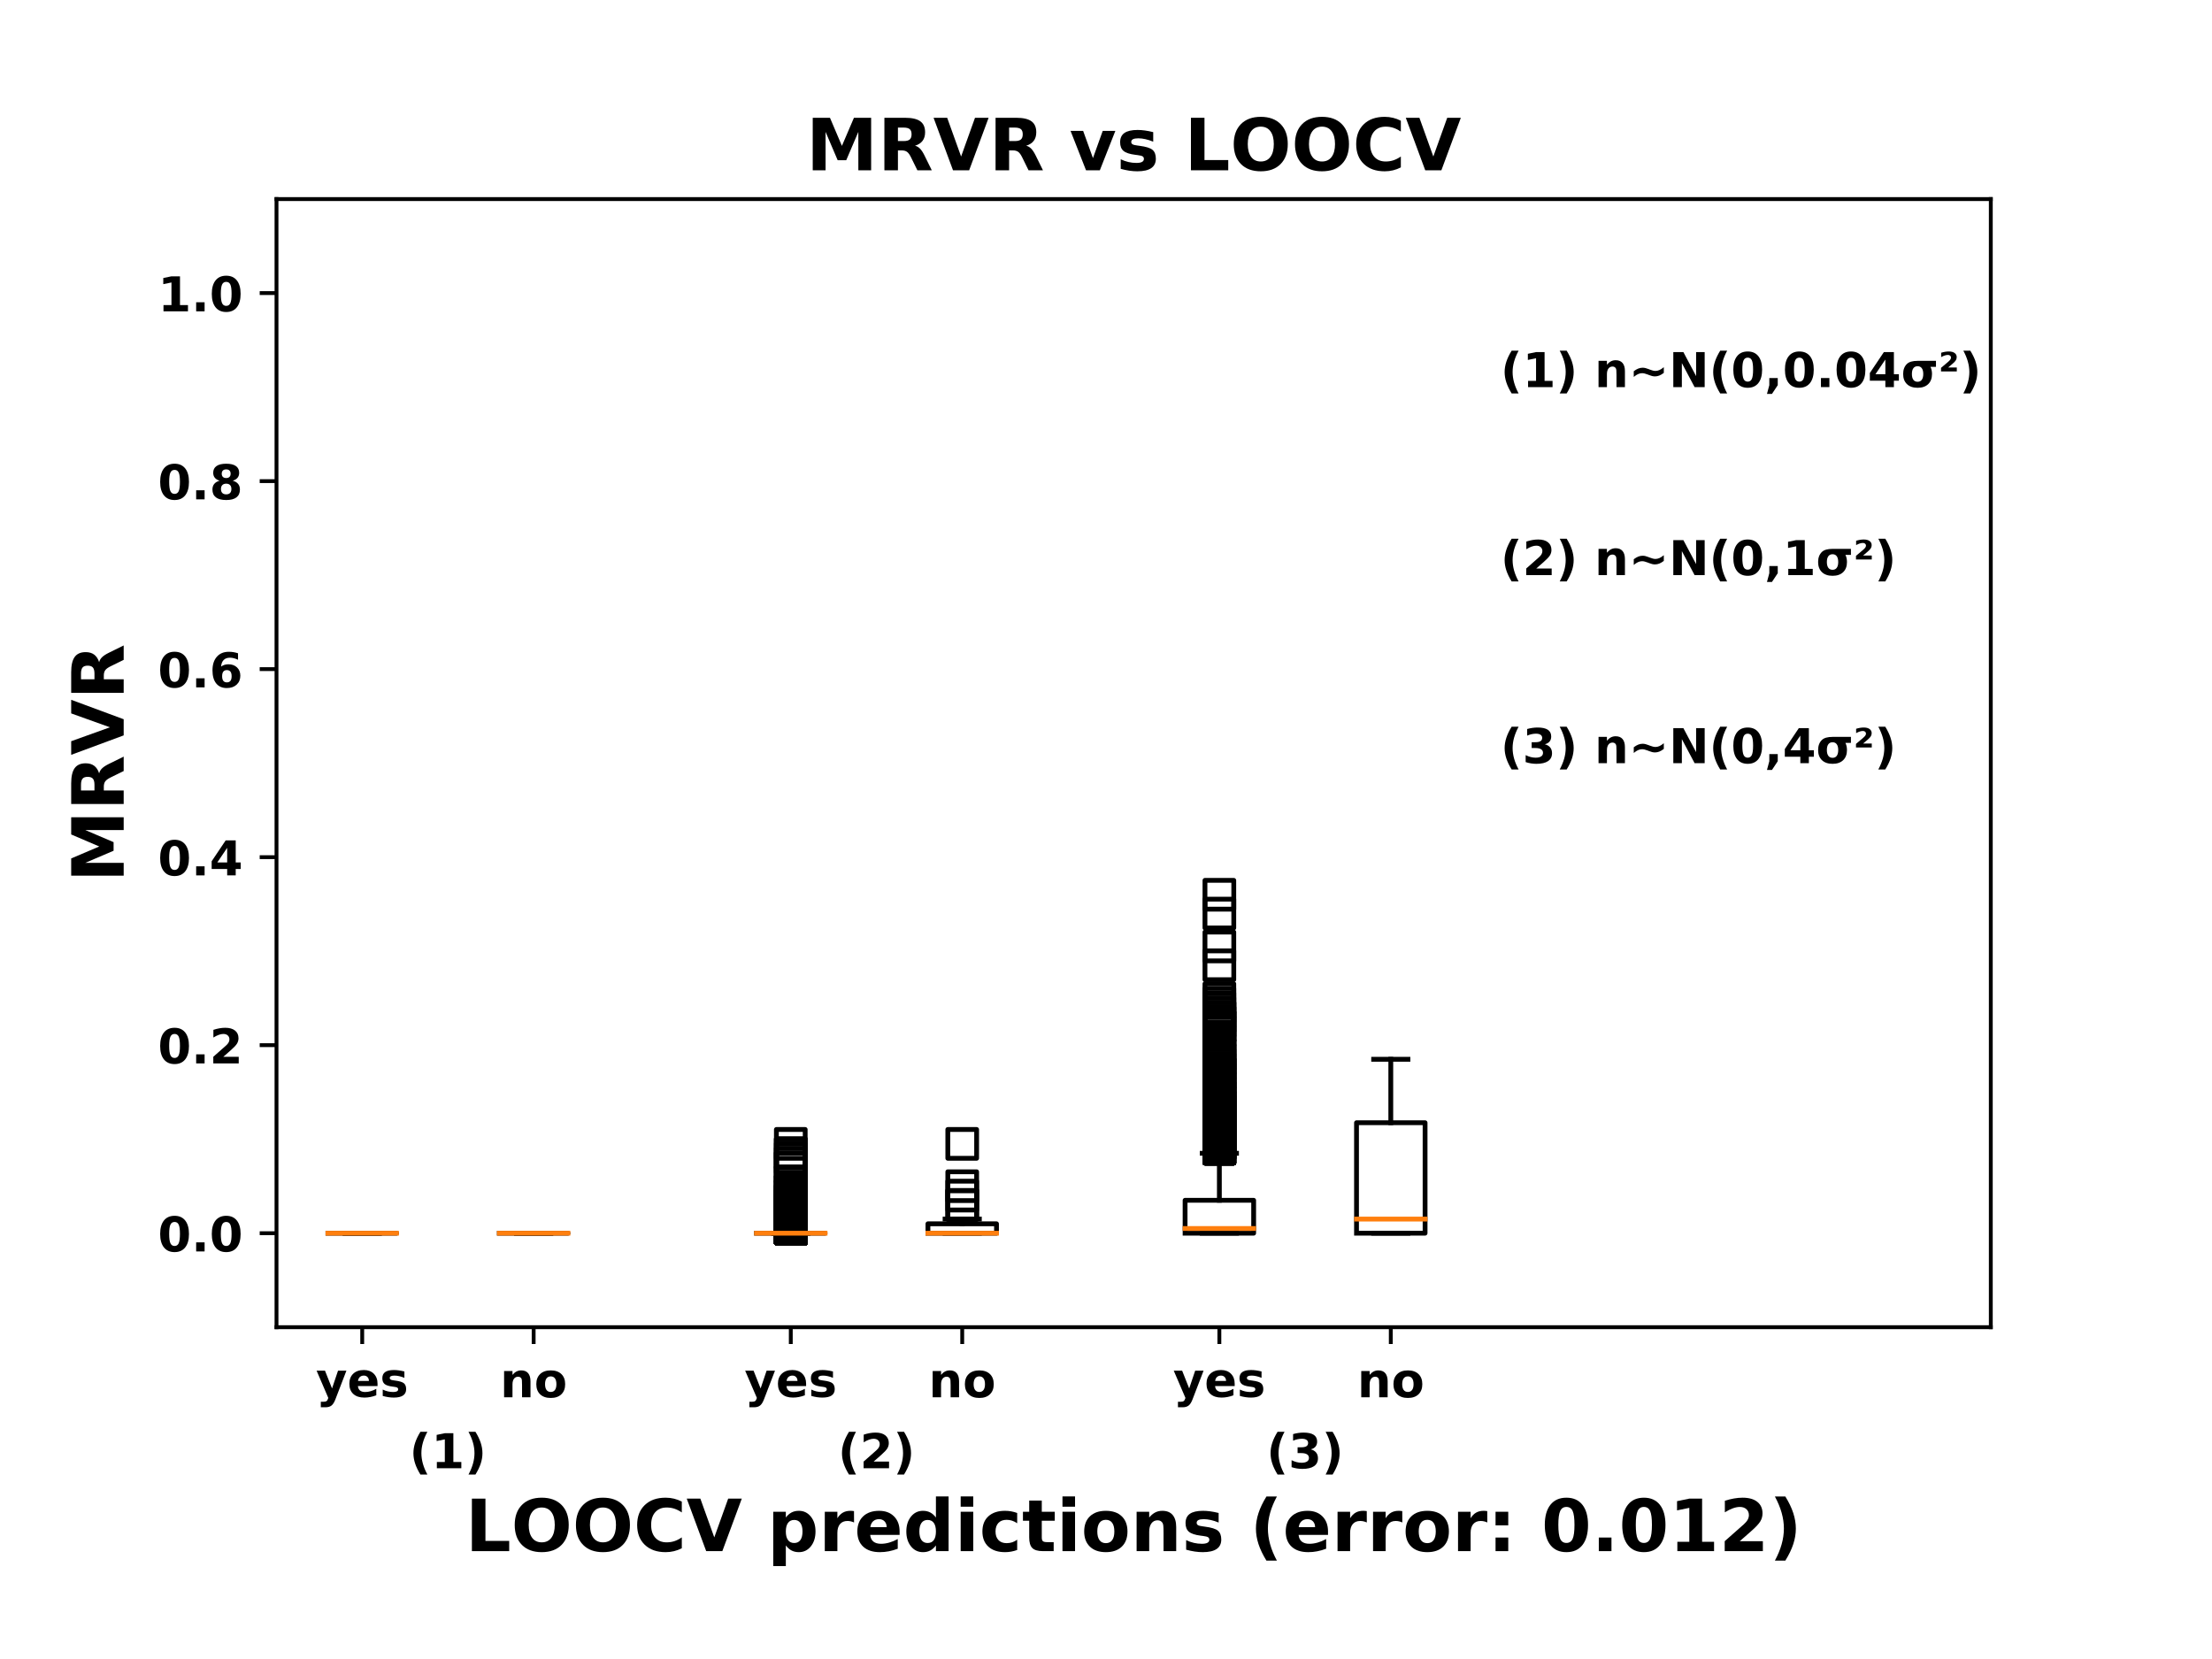 <?xml version="1.0" encoding="utf-8" standalone="no"?>
<!DOCTYPE svg PUBLIC "-//W3C//DTD SVG 1.1//EN"
  "http://www.w3.org/Graphics/SVG/1.1/DTD/svg11.dtd">
<!-- Created with matplotlib (https://matplotlib.org/) -->
<svg height="345.6pt" version="1.1" viewBox="0 0 460.8 345.6" width="460.8pt" xmlns="http://www.w3.org/2000/svg" xmlns:xlink="http://www.w3.org/1999/xlink">
 <defs>
  <style type="text/css">
*{stroke-linecap:butt;stroke-linejoin:round;}
  </style>
 </defs>
 <g id="figure_1">
  <g id="patch_1">
   <path d="M 0 345.6 
L 460.8 345.6 
L 460.8 0 
L 0 0 
z
" style="fill:#ffffff;"/>
  </g>
  <g id="axes_1">
   <g id="patch_2">
    <path d="M 57.6 276.48 
L 414.72 276.48 
L 414.72 41.472 
L 57.6 41.472 
z
" style="fill:#ffffff;"/>
   </g>
   <g id="matplotlib.axis_1">
    <g id="xtick_1">
     <g id="line2d_1">
      <defs>
       <path d="M 0 0 
L 0 3.5 
" id="m313db48867" style="stroke:#000000;stroke-width:0.8;"/>
      </defs>
      <g>
       <use style="stroke:#000000;stroke-width:0.8;" x="75.456" xlink:href="#m313db48867" y="276.48"/>
      </g>
     </g>
     <g id="text_1">
      <!-- yes -->
      <defs>
       <path d="M 1.219 54.688 
L 18.703 54.688 
L 33.406 17.578 
L 45.906 54.688 
L 63.375 54.688 
L 40.375 -5.172 
Q 36.922 -14.312 32.297 -17.938 
Q 27.688 -21.578 20.125 -21.578 
L 10.016 -21.578 
L 10.016 -10.109 
L 15.484 -10.109 
Q 19.922 -10.109 21.938 -8.688 
Q 23.969 -7.281 25.094 -3.609 
L 25.594 -2.094 
z
" id="DejaVuSans-Bold-121"/>
       <path d="M 62.984 27.484 
L 62.984 22.516 
L 22.125 22.516 
Q 22.75 16.359 26.562 13.281 
Q 30.375 10.203 37.203 10.203 
Q 42.719 10.203 48.5 11.844 
Q 54.297 13.484 60.406 16.797 
L 60.406 3.328 
Q 54.203 0.984 48 -0.219 
Q 41.797 -1.422 35.594 -1.422 
Q 20.75 -1.422 12.516 6.125 
Q 4.297 13.672 4.297 27.297 
Q 4.297 40.672 12.375 48.328 
Q 20.453 56 34.625 56 
Q 47.516 56 55.25 48.234 
Q 62.984 40.484 62.984 27.484 
z
M 45.016 33.297 
Q 45.016 38.281 42.109 41.328 
Q 39.203 44.391 34.516 44.391 
Q 29.438 44.391 26.266 41.531 
Q 23.094 38.672 22.312 33.297 
z
" id="DejaVuSans-Bold-101"/>
       <path d="M 51.125 52.984 
L 51.125 39.703 
Q 45.516 42.047 40.281 43.219 
Q 35.062 44.391 30.422 44.391 
Q 25.438 44.391 23.016 43.141 
Q 20.609 41.891 20.609 39.312 
Q 20.609 37.203 22.438 36.078 
Q 24.266 34.969 29 34.422 
L 32.078 33.984 
Q 45.516 32.281 50.141 28.375 
Q 54.781 24.469 54.781 16.109 
Q 54.781 7.375 48.328 2.969 
Q 41.891 -1.422 29.109 -1.422 
Q 23.688 -1.422 17.891 -0.562 
Q 12.109 0.297 6 2 
L 6 15.281 
Q 11.234 12.75 16.719 11.469 
Q 22.219 10.203 27.875 10.203 
Q 33.016 10.203 35.594 11.609 
Q 38.188 13.031 38.188 15.828 
Q 38.188 18.172 36.406 19.312 
Q 34.625 20.453 29.297 21.094 
L 26.219 21.484 
Q 14.547 22.953 9.859 26.906 
Q 5.172 30.859 5.172 38.922 
Q 5.172 47.609 11.125 51.797 
Q 17.094 56 29.391 56 
Q 34.234 56 39.547 55.266 
Q 44.875 54.547 51.125 52.984 
z
" id="DejaVuSans-Bold-115"/>
      </defs>
      <g transform="translate(65.829 291)scale(0.1 -0.1)">
       <use xlink:href="#DejaVuSans-Bold-121"/>
       <use x="65.186" xlink:href="#DejaVuSans-Bold-101"/>
       <use x="133.008" xlink:href="#DejaVuSans-Bold-115"/>
      </g>
     </g>
    </g>
    <g id="xtick_2">
     <g id="line2d_2">
      <g>
       <use style="stroke:#000000;stroke-width:0.8;" x="111.168" xlink:href="#m313db48867" y="276.48"/>
      </g>
     </g>
     <g id="text_2">
      <!-- no -->
      <defs>
       <path d="M 63.375 33.297 
L 63.375 0 
L 45.797 0 
L 45.797 5.422 
L 45.797 25.484 
Q 45.797 32.562 45.484 35.25 
Q 45.172 37.938 44.391 39.203 
Q 43.359 40.922 41.594 41.875 
Q 39.844 42.828 37.594 42.828 
Q 32.125 42.828 29 38.594 
Q 25.875 34.375 25.875 26.906 
L 25.875 0 
L 8.406 0 
L 8.406 54.688 
L 25.875 54.688 
L 25.875 46.688 
Q 29.828 51.469 34.266 53.734 
Q 38.719 56 44.094 56 
Q 53.562 56 58.469 50.188 
Q 63.375 44.391 63.375 33.297 
z
" id="DejaVuSans-Bold-110"/>
       <path d="M 34.422 43.5 
Q 28.609 43.5 25.562 39.328 
Q 22.516 35.156 22.516 27.297 
Q 22.516 19.438 25.562 15.25 
Q 28.609 11.078 34.422 11.078 
Q 40.141 11.078 43.156 15.25 
Q 46.188 19.438 46.188 27.297 
Q 46.188 35.156 43.156 39.328 
Q 40.141 43.5 34.422 43.5 
z
M 34.422 56 
Q 48.531 56 56.469 48.375 
Q 64.406 40.766 64.406 27.297 
Q 64.406 13.812 56.469 6.188 
Q 48.531 -1.422 34.422 -1.422 
Q 20.266 -1.422 12.281 6.188 
Q 4.297 13.812 4.297 27.297 
Q 4.297 40.766 12.281 48.375 
Q 20.266 56 34.422 56 
z
" id="DejaVuSans-Bold-111"/>
      </defs>
      <g transform="translate(104.173 291.078)scale(0.1 -0.1)">
       <use xlink:href="#DejaVuSans-Bold-110"/>
       <use x="71.191" xlink:href="#DejaVuSans-Bold-111"/>
      </g>
     </g>
    </g>
    <g id="xtick_3">
     <g id="line2d_3">
      <g>
       <use style="stroke:#000000;stroke-width:0.8;" x="164.736" xlink:href="#m313db48867" y="276.48"/>
      </g>
     </g>
     <g id="text_3">
      <!-- yes -->
      <g transform="translate(155.109 291)scale(0.1 -0.1)">
       <use xlink:href="#DejaVuSans-Bold-121"/>
       <use x="65.186" xlink:href="#DejaVuSans-Bold-101"/>
       <use x="133.008" xlink:href="#DejaVuSans-Bold-115"/>
      </g>
     </g>
    </g>
    <g id="xtick_4">
     <g id="line2d_4">
      <g>
       <use style="stroke:#000000;stroke-width:0.8;" x="200.448" xlink:href="#m313db48867" y="276.48"/>
      </g>
     </g>
     <g id="text_4">
      <!-- no -->
      <g transform="translate(193.453 291.078)scale(0.1 -0.1)">
       <use xlink:href="#DejaVuSans-Bold-110"/>
       <use x="71.191" xlink:href="#DejaVuSans-Bold-111"/>
      </g>
     </g>
    </g>
    <g id="xtick_5">
     <g id="line2d_5">
      <g>
       <use style="stroke:#000000;stroke-width:0.8;" x="254.016" xlink:href="#m313db48867" y="276.48"/>
      </g>
     </g>
     <g id="text_5">
      <!-- yes -->
      <g transform="translate(244.389 291)scale(0.1 -0.1)">
       <use xlink:href="#DejaVuSans-Bold-121"/>
       <use x="65.186" xlink:href="#DejaVuSans-Bold-101"/>
       <use x="133.008" xlink:href="#DejaVuSans-Bold-115"/>
      </g>
     </g>
    </g>
    <g id="xtick_6">
     <g id="line2d_6">
      <g>
       <use style="stroke:#000000;stroke-width:0.8;" x="289.728" xlink:href="#m313db48867" y="276.48"/>
      </g>
     </g>
     <g id="text_6">
      <!-- no -->
      <g transform="translate(282.733 291.078)scale(0.1 -0.1)">
       <use xlink:href="#DejaVuSans-Bold-110"/>
       <use x="71.191" xlink:href="#DejaVuSans-Bold-111"/>
      </g>
     </g>
    </g>
    <g id="text_7">
     <!-- LOOCV predictions (error: 0.012) -->
     <defs>
      <path d="M 9.188 72.906 
L 27.984 72.906 
L 27.984 14.203 
L 60.984 14.203 
L 60.984 0 
L 9.188 0 
z
" id="DejaVuSans-Bold-76"/>
      <path d="M 42.484 60.594 
Q 33.891 60.594 29.156 54.25 
Q 24.422 47.906 24.422 36.375 
Q 24.422 24.906 29.156 18.547 
Q 33.891 12.203 42.484 12.203 
Q 51.125 12.203 55.859 18.547 
Q 60.594 24.906 60.594 36.375 
Q 60.594 47.906 55.859 54.25 
Q 51.125 60.594 42.484 60.594 
z
M 42.484 74.219 
Q 60.062 74.219 70.016 64.156 
Q 79.984 54.109 79.984 36.375 
Q 79.984 18.703 70.016 8.641 
Q 60.062 -1.422 42.484 -1.422 
Q 24.953 -1.422 14.969 8.641 
Q 4.984 18.703 4.984 36.375 
Q 4.984 54.109 14.969 64.156 
Q 24.953 74.219 42.484 74.219 
z
" id="DejaVuSans-Bold-79"/>
      <path d="M 67 4 
Q 61.812 1.312 56.203 -0.047 
Q 50.594 -1.422 44.484 -1.422 
Q 26.266 -1.422 15.625 8.766 
Q 4.984 18.953 4.984 36.375 
Q 4.984 53.859 15.625 64.031 
Q 26.266 74.219 44.484 74.219 
Q 50.594 74.219 56.203 72.844 
Q 61.812 71.484 67 68.797 
L 67 53.719 
Q 61.766 57.281 56.688 58.938 
Q 51.609 60.594 46 60.594 
Q 35.938 60.594 30.172 54.141 
Q 24.422 47.703 24.422 36.375 
Q 24.422 25.094 30.172 18.641 
Q 35.938 12.203 46 12.203 
Q 51.609 12.203 56.688 13.859 
Q 61.766 15.531 67 19.094 
z
" id="DejaVuSans-Bold-67"/>
      <path d="M 0.484 72.906 
L 19.391 72.906 
L 38.719 19.094 
L 58.016 72.906 
L 76.906 72.906 
L 49.906 0 
L 27.484 0 
z
" id="DejaVuSans-Bold-86"/>
      <path id="DejaVuSans-Bold-32"/>
      <path d="M 25.875 7.906 
L 25.875 -20.797 
L 8.406 -20.797 
L 8.406 54.688 
L 25.875 54.688 
L 25.875 46.688 
Q 29.5 51.469 33.891 53.734 
Q 38.281 56 44 56 
Q 54.109 56 60.594 47.969 
Q 67.094 39.938 67.094 27.297 
Q 67.094 14.656 60.594 6.609 
Q 54.109 -1.422 44 -1.422 
Q 38.281 -1.422 33.891 0.844 
Q 29.5 3.125 25.875 7.906 
z
M 37.5 43.312 
Q 31.891 43.312 28.875 39.188 
Q 25.875 35.062 25.875 27.297 
Q 25.875 19.531 28.875 15.406 
Q 31.891 11.281 37.5 11.281 
Q 43.109 11.281 46.062 15.375 
Q 49.031 19.484 49.031 27.297 
Q 49.031 35.109 46.062 39.203 
Q 43.109 43.312 37.5 43.312 
z
" id="DejaVuSans-Bold-112"/>
      <path d="M 49.031 39.797 
Q 46.734 40.875 44.453 41.375 
Q 42.188 41.891 39.891 41.891 
Q 33.156 41.891 29.516 37.562 
Q 25.875 33.25 25.875 25.203 
L 25.875 0 
L 8.406 0 
L 8.406 54.688 
L 25.875 54.688 
L 25.875 45.703 
Q 29.25 51.078 33.609 53.531 
Q 37.984 56 44.094 56 
Q 44.969 56 45.984 55.922 
Q 47.016 55.859 48.969 55.609 
z
" id="DejaVuSans-Bold-114"/>
      <path d="M 45.609 46.688 
L 45.609 75.984 
L 63.188 75.984 
L 63.188 0 
L 45.609 0 
L 45.609 7.906 
Q 42 3.078 37.641 0.828 
Q 33.297 -1.422 27.594 -1.422 
Q 17.484 -1.422 10.984 6.609 
Q 4.5 14.656 4.5 27.297 
Q 4.5 39.938 10.984 47.969 
Q 17.484 56 27.594 56 
Q 33.25 56 37.625 53.734 
Q 42 51.469 45.609 46.688 
z
M 34.078 11.281 
Q 39.703 11.281 42.656 15.375 
Q 45.609 19.484 45.609 27.297 
Q 45.609 35.109 42.656 39.203 
Q 39.703 43.312 34.078 43.312 
Q 28.516 43.312 25.562 39.203 
Q 22.609 35.109 22.609 27.297 
Q 22.609 19.484 25.562 15.375 
Q 28.516 11.281 34.078 11.281 
z
" id="DejaVuSans-Bold-100"/>
      <path d="M 8.406 54.688 
L 25.875 54.688 
L 25.875 0 
L 8.406 0 
z
M 8.406 75.984 
L 25.875 75.984 
L 25.875 61.719 
L 8.406 61.719 
z
" id="DejaVuSans-Bold-105"/>
      <path d="M 52.594 52.984 
L 52.594 38.719 
Q 49.031 41.156 45.438 42.328 
Q 41.844 43.5 37.984 43.5 
Q 30.672 43.5 26.594 39.234 
Q 22.516 34.969 22.516 27.297 
Q 22.516 19.625 26.594 15.344 
Q 30.672 11.078 37.984 11.078 
Q 42.094 11.078 45.781 12.297 
Q 49.469 13.531 52.594 15.922 
L 52.594 1.609 
Q 48.484 0.094 44.266 -0.656 
Q 40.047 -1.422 35.797 -1.422 
Q 21 -1.422 12.641 6.172 
Q 4.297 13.766 4.297 27.297 
Q 4.297 40.828 12.641 48.406 
Q 21 56 35.797 56 
Q 40.094 56 44.266 55.25 
Q 48.438 54.5 52.594 52.984 
z
" id="DejaVuSans-Bold-99"/>
      <path d="M 27.484 70.219 
L 27.484 54.688 
L 45.516 54.688 
L 45.516 42.188 
L 27.484 42.188 
L 27.484 19 
Q 27.484 15.188 29 13.844 
Q 30.516 12.5 35.016 12.5 
L 44 12.5 
L 44 0 
L 29 0 
Q 18.656 0 14.328 4.312 
Q 10.016 8.641 10.016 19 
L 10.016 42.188 
L 1.312 42.188 
L 1.312 54.688 
L 10.016 54.688 
L 10.016 70.219 
z
" id="DejaVuSans-Bold-116"/>
      <path d="M 37.703 -13.188 
L 23.188 -13.188 
Q 15.719 -1.125 12.156 9.734 
Q 8.594 20.609 8.594 31.297 
Q 8.594 42 12.172 52.953 
Q 15.766 63.922 23.188 75.875 
L 37.703 75.875 
Q 31.453 64.312 28.328 53.25 
Q 25.203 42.188 25.203 31.391 
Q 25.203 20.609 28.297 9.516 
Q 31.391 -1.562 37.703 -13.188 
z
" id="DejaVuSans-Bold-40"/>
      <path d="M 11.188 54.688 
L 28.812 54.688 
L 28.812 35.797 
L 11.188 35.797 
z
M 11.188 18.891 
L 28.812 18.891 
L 28.812 0 
L 11.188 0 
z
" id="DejaVuSans-Bold-58"/>
      <path d="M 46 36.531 
Q 46 50.203 43.438 55.781 
Q 40.875 61.375 34.812 61.375 
Q 28.766 61.375 26.172 55.781 
Q 23.578 50.203 23.578 36.531 
Q 23.578 22.703 26.172 17.031 
Q 28.766 11.375 34.812 11.375 
Q 40.828 11.375 43.406 17.031 
Q 46 22.703 46 36.531 
z
M 64.797 36.375 
Q 64.797 18.266 56.984 8.422 
Q 49.172 -1.422 34.812 -1.422 
Q 20.406 -1.422 12.594 8.422 
Q 4.781 18.266 4.781 36.375 
Q 4.781 54.547 12.594 64.375 
Q 20.406 74.219 34.812 74.219 
Q 49.172 74.219 56.984 64.375 
Q 64.797 54.547 64.797 36.375 
z
" id="DejaVuSans-Bold-48"/>
      <path d="M 10.203 18.891 
L 27.781 18.891 
L 27.781 0 
L 10.203 0 
z
" id="DejaVuSans-Bold-46"/>
      <path d="M 11.719 12.984 
L 28.328 12.984 
L 28.328 60.109 
L 11.281 56.594 
L 11.281 69.391 
L 28.219 72.906 
L 46.094 72.906 
L 46.094 12.984 
L 62.703 12.984 
L 62.703 0 
L 11.719 0 
z
" id="DejaVuSans-Bold-49"/>
      <path d="M 28.812 13.812 
L 60.891 13.812 
L 60.891 0 
L 7.906 0 
L 7.906 13.812 
L 34.516 37.312 
Q 38.094 40.531 39.797 43.609 
Q 41.5 46.688 41.5 50 
Q 41.5 55.125 38.062 58.25 
Q 34.625 61.375 28.906 61.375 
Q 24.516 61.375 19.281 59.5 
Q 14.062 57.625 8.109 53.906 
L 8.109 69.922 
Q 14.453 72.016 20.656 73.109 
Q 26.859 74.219 32.812 74.219 
Q 45.906 74.219 53.156 68.453 
Q 60.406 62.703 60.406 52.391 
Q 60.406 46.438 57.328 41.281 
Q 54.25 36.141 44.391 27.484 
z
" id="DejaVuSans-Bold-50"/>
      <path d="M 8.016 -13.188 
Q 14.266 -1.562 17.391 9.516 
Q 20.516 20.609 20.516 31.391 
Q 20.516 42.188 17.391 53.25 
Q 14.266 64.312 8.016 75.875 
L 22.516 75.875 
Q 29.938 63.922 33.516 52.953 
Q 37.109 42 37.109 31.297 
Q 37.109 20.609 33.547 9.734 
Q 29.984 -1.125 22.516 -13.188 
z
" id="DejaVuSans-Bold-41"/>
     </defs>
     <g transform="translate(96.928 323.129)scale(0.15 -0.15)">
      <use xlink:href="#DejaVuSans-Bold-76"/>
      <use x="63.674" xlink:href="#DejaVuSans-Bold-79"/>
      <use x="148.684" xlink:href="#DejaVuSans-Bold-79"/>
      <use x="233.693" xlink:href="#DejaVuSans-Bold-67"/>
      <use x="307.082" xlink:href="#DejaVuSans-Bold-86"/>
      <use x="384.475" xlink:href="#DejaVuSans-Bold-32"/>
      <use x="419.289" xlink:href="#DejaVuSans-Bold-112"/>
      <use x="490.871" xlink:href="#DejaVuSans-Bold-114"/>
      <use x="540.188" xlink:href="#DejaVuSans-Bold-101"/>
      <use x="608.01" xlink:href="#DejaVuSans-Bold-100"/>
      <use x="679.592" xlink:href="#DejaVuSans-Bold-105"/>
      <use x="713.869" xlink:href="#DejaVuSans-Bold-99"/>
      <use x="773.146" xlink:href="#DejaVuSans-Bold-116"/>
      <use x="820.949" xlink:href="#DejaVuSans-Bold-105"/>
      <use x="855.227" xlink:href="#DejaVuSans-Bold-111"/>
      <use x="923.928" xlink:href="#DejaVuSans-Bold-110"/>
      <use x="995.119" xlink:href="#DejaVuSans-Bold-115"/>
      <use x="1054.641" xlink:href="#DejaVuSans-Bold-32"/>
      <use x="1089.455" xlink:href="#DejaVuSans-Bold-40"/>
      <use x="1135.158" xlink:href="#DejaVuSans-Bold-101"/>
      <use x="1202.98" xlink:href="#DejaVuSans-Bold-114"/>
      <use x="1252.297" xlink:href="#DejaVuSans-Bold-114"/>
      <use x="1301.613" xlink:href="#DejaVuSans-Bold-111"/>
      <use x="1370.314" xlink:href="#DejaVuSans-Bold-114"/>
      <use x="1419.631" xlink:href="#DejaVuSans-Bold-58"/>
      <use x="1459.621" xlink:href="#DejaVuSans-Bold-32"/>
      <use x="1494.436" xlink:href="#DejaVuSans-Bold-48"/>
      <use x="1564.016" xlink:href="#DejaVuSans-Bold-46"/>
      <use x="1602.004" xlink:href="#DejaVuSans-Bold-48"/>
      <use x="1671.584" xlink:href="#DejaVuSans-Bold-49"/>
      <use x="1741.164" xlink:href="#DejaVuSans-Bold-50"/>
      <use x="1810.744" xlink:href="#DejaVuSans-Bold-41"/>
     </g>
    </g>
   </g>
   <g id="matplotlib.axis_2">
    <g id="ytick_1">
     <g id="line2d_7">
      <defs>
       <path d="M 0 0 
L -3.5 0 
" id="mbb91f6e8a0" style="stroke:#000000;stroke-width:0.8;"/>
      </defs>
      <g>
       <use style="stroke:#000000;stroke-width:0.8;" x="57.6" xlink:href="#mbb91f6e8a0" y="256.896"/>
      </g>
     </g>
     <g id="text_8">
      <!-- 0.0 -->
      <g transform="translate(32.886 260.695)scale(0.1 -0.1)">
       <use xlink:href="#DejaVuSans-Bold-48"/>
       <use x="69.58" xlink:href="#DejaVuSans-Bold-46"/>
       <use x="107.568" xlink:href="#DejaVuSans-Bold-48"/>
      </g>
     </g>
    </g>
    <g id="ytick_2">
     <g id="line2d_8">
      <g>
       <use style="stroke:#000000;stroke-width:0.8;" x="57.6" xlink:href="#mbb91f6e8a0" y="217.728"/>
      </g>
     </g>
     <g id="text_9">
      <!-- 0.2 -->
      <g transform="translate(32.886 221.527)scale(0.1 -0.1)">
       <use xlink:href="#DejaVuSans-Bold-48"/>
       <use x="69.58" xlink:href="#DejaVuSans-Bold-46"/>
       <use x="107.568" xlink:href="#DejaVuSans-Bold-50"/>
      </g>
     </g>
    </g>
    <g id="ytick_3">
     <g id="line2d_9">
      <g>
       <use style="stroke:#000000;stroke-width:0.8;" x="57.6" xlink:href="#mbb91f6e8a0" y="178.56"/>
      </g>
     </g>
     <g id="text_10">
      <!-- 0.4 -->
      <defs>
       <path d="M 36.812 57.422 
L 16.219 26.906 
L 36.812 26.906 
z
M 33.688 72.906 
L 54.594 72.906 
L 54.594 26.906 
L 64.984 26.906 
L 64.984 13.281 
L 54.594 13.281 
L 54.594 0 
L 36.812 0 
L 36.812 13.281 
L 4.5 13.281 
L 4.5 29.391 
z
" id="DejaVuSans-Bold-52"/>
      </defs>
      <g transform="translate(32.886 182.359)scale(0.1 -0.1)">
       <use xlink:href="#DejaVuSans-Bold-48"/>
       <use x="69.58" xlink:href="#DejaVuSans-Bold-46"/>
       <use x="107.568" xlink:href="#DejaVuSans-Bold-52"/>
      </g>
     </g>
    </g>
    <g id="ytick_4">
     <g id="line2d_10">
      <g>
       <use style="stroke:#000000;stroke-width:0.8;" x="57.6" xlink:href="#mbb91f6e8a0" y="139.392"/>
      </g>
     </g>
     <g id="text_11">
      <!-- 0.6 -->
      <defs>
       <path d="M 36.188 35.984 
Q 31.25 35.984 28.781 32.781 
Q 26.312 29.594 26.312 23.188 
Q 26.312 16.797 28.781 13.594 
Q 31.25 10.406 36.188 10.406 
Q 41.156 10.406 43.625 13.594 
Q 46.094 16.797 46.094 23.188 
Q 46.094 29.594 43.625 32.781 
Q 41.156 35.984 36.188 35.984 
z
M 59.422 71 
L 59.422 57.516 
Q 54.781 59.719 50.672 60.766 
Q 46.578 61.812 42.672 61.812 
Q 34.281 61.812 29.594 57.141 
Q 24.906 52.484 24.125 43.312 
Q 27.344 45.703 31.094 46.891 
Q 34.859 48.094 39.312 48.094 
Q 50.484 48.094 57.344 41.547 
Q 64.203 35.016 64.203 24.422 
Q 64.203 12.703 56.531 5.641 
Q 48.875 -1.422 35.984 -1.422 
Q 21.781 -1.422 13.984 8.172 
Q 6.203 17.781 6.203 35.406 
Q 6.203 53.469 15.312 63.797 
Q 24.422 74.125 40.281 74.125 
Q 45.312 74.125 50.047 73.344 
Q 54.781 72.562 59.422 71 
z
" id="DejaVuSans-Bold-54"/>
      </defs>
      <g transform="translate(32.886 143.191)scale(0.1 -0.1)">
       <use xlink:href="#DejaVuSans-Bold-48"/>
       <use x="69.58" xlink:href="#DejaVuSans-Bold-46"/>
       <use x="107.568" xlink:href="#DejaVuSans-Bold-54"/>
      </g>
     </g>
    </g>
    <g id="ytick_5">
     <g id="line2d_11">
      <g>
       <use style="stroke:#000000;stroke-width:0.8;" x="57.6" xlink:href="#mbb91f6e8a0" y="100.224"/>
      </g>
     </g>
     <g id="text_12">
      <!-- 0.8 -->
      <defs>
       <path d="M 34.812 32.625 
Q 29.547 32.625 26.703 29.734 
Q 23.875 26.859 23.875 21.484 
Q 23.875 16.109 26.703 13.25 
Q 29.547 10.406 34.812 10.406 
Q 40.047 10.406 42.828 13.25 
Q 45.609 16.109 45.609 21.484 
Q 45.609 26.906 42.828 29.766 
Q 40.047 32.625 34.812 32.625 
z
M 21.094 38.812 
Q 14.453 40.828 11.078 44.969 
Q 7.719 49.125 7.719 55.328 
Q 7.719 64.547 14.594 69.375 
Q 21.484 74.219 34.812 74.219 
Q 48.047 74.219 54.922 69.406 
Q 61.812 64.594 61.812 55.328 
Q 61.812 49.125 58.422 44.969 
Q 55.031 40.828 48.391 38.812 
Q 55.812 36.766 59.594 32.156 
Q 63.375 27.547 63.375 20.516 
Q 63.375 9.672 56.172 4.125 
Q 48.969 -1.422 34.812 -1.422 
Q 20.609 -1.422 13.359 4.125 
Q 6.109 9.672 6.109 20.516 
Q 6.109 27.547 9.891 32.156 
Q 13.672 36.766 21.094 38.812 
z
M 25.484 53.422 
Q 25.484 49.078 27.906 46.734 
Q 30.328 44.391 34.812 44.391 
Q 39.203 44.391 41.594 46.734 
Q 44 49.078 44 53.422 
Q 44 57.766 41.594 60.078 
Q 39.203 62.406 34.812 62.406 
Q 30.328 62.406 27.906 60.062 
Q 25.484 57.719 25.484 53.422 
z
" id="DejaVuSans-Bold-56"/>
      </defs>
      <g transform="translate(32.886 104.023)scale(0.1 -0.1)">
       <use xlink:href="#DejaVuSans-Bold-48"/>
       <use x="69.58" xlink:href="#DejaVuSans-Bold-46"/>
       <use x="107.568" xlink:href="#DejaVuSans-Bold-56"/>
      </g>
     </g>
    </g>
    <g id="ytick_6">
     <g id="line2d_12">
      <g>
       <use style="stroke:#000000;stroke-width:0.8;" x="57.6" xlink:href="#mbb91f6e8a0" y="61.056"/>
      </g>
     </g>
     <g id="text_13">
      <!-- 1.0 -->
      <g transform="translate(32.886 64.855)scale(0.1 -0.1)">
       <use xlink:href="#DejaVuSans-Bold-49"/>
       <use x="69.58" xlink:href="#DejaVuSans-Bold-46"/>
       <use x="107.568" xlink:href="#DejaVuSans-Bold-48"/>
      </g>
     </g>
    </g>
    <g id="text_14">
     <!-- MRVR -->
     <defs>
      <path d="M 9.188 72.906 
L 33.109 72.906 
L 49.703 33.891 
L 66.406 72.906 
L 90.281 72.906 
L 90.281 0 
L 72.516 0 
L 72.516 53.328 
L 55.719 14.016 
L 43.797 14.016 
L 27 53.328 
L 27 0 
L 9.188 0 
z
" id="DejaVuSans-Bold-77"/>
      <path d="M 35.891 40.578 
Q 41.797 40.578 44.359 42.766 
Q 46.922 44.969 46.922 50 
Q 46.922 54.984 44.359 57.125 
Q 41.797 59.281 35.891 59.281 
L 27.984 59.281 
L 27.984 40.578 
z
M 27.984 27.594 
L 27.984 0 
L 9.188 0 
L 9.188 72.906 
L 37.891 72.906 
Q 52.297 72.906 59 68.062 
Q 65.719 63.234 65.719 52.781 
Q 65.719 45.562 62.219 40.922 
Q 58.734 36.281 51.703 34.078 
Q 55.562 33.203 58.609 30.094 
Q 61.672 27 64.797 20.703 
L 75 0 
L 54.984 0 
L 46.094 18.109 
Q 43.406 23.578 40.641 25.578 
Q 37.891 27.594 33.297 27.594 
z
" id="DejaVuSans-Bold-82"/>
     </defs>
     <g transform="translate(25.766 183.794)rotate(-90)scale(0.15 -0.15)">
      <use xlink:href="#DejaVuSans-Bold-77"/>
      <use x="99.512" xlink:href="#DejaVuSans-Bold-82"/>
      <use x="176.514" xlink:href="#DejaVuSans-Bold-86"/>
      <use x="253.906" xlink:href="#DejaVuSans-Bold-82"/>
     </g>
    </g>
   </g>
   <g id="line2d_13">
    <path clip-path="url(#p860f02f23d)" d="M 68.314 256.896 
L 82.598 256.896 
L 82.598 256.896 
L 68.314 256.896 
L 68.314 256.896 
" style="fill:none;stroke:#000000;stroke-linecap:square;"/>
   </g>
   <g id="line2d_14">
    <path clip-path="url(#p860f02f23d)" d="M 75.456 256.896 
L 75.456 256.896 
" style="fill:none;stroke:#000000;stroke-linecap:square;"/>
   </g>
   <g id="line2d_15">
    <path clip-path="url(#p860f02f23d)" d="M 75.456 256.896 
L 75.456 256.896 
" style="fill:none;stroke:#000000;stroke-linecap:square;"/>
   </g>
   <g id="line2d_16">
    <path clip-path="url(#p860f02f23d)" d="M 71.885 256.896 
L 79.027 256.896 
" style="fill:none;stroke:#000000;stroke-linecap:square;"/>
   </g>
   <g id="line2d_17">
    <path clip-path="url(#p860f02f23d)" d="M 71.885 256.896 
L 79.027 256.896 
" style="fill:none;stroke:#000000;stroke-linecap:square;"/>
   </g>
   <g id="line2d_18"/>
   <g id="line2d_19">
    <path clip-path="url(#p860f02f23d)" d="M 104.026 256.896 
L 118.31 256.896 
L 118.31 256.896 
L 104.026 256.896 
L 104.026 256.896 
" style="fill:none;stroke:#000000;stroke-linecap:square;"/>
   </g>
   <g id="line2d_20">
    <path clip-path="url(#p860f02f23d)" d="M 111.168 256.896 
L 111.168 256.896 
" style="fill:none;stroke:#000000;stroke-linecap:square;"/>
   </g>
   <g id="line2d_21">
    <path clip-path="url(#p860f02f23d)" d="M 111.168 256.896 
L 111.168 256.896 
" style="fill:none;stroke:#000000;stroke-linecap:square;"/>
   </g>
   <g id="line2d_22">
    <path clip-path="url(#p860f02f23d)" d="M 107.597 256.896 
L 114.739 256.896 
" style="fill:none;stroke:#000000;stroke-linecap:square;"/>
   </g>
   <g id="line2d_23">
    <path clip-path="url(#p860f02f23d)" d="M 107.597 256.896 
L 114.739 256.896 
" style="fill:none;stroke:#000000;stroke-linecap:square;"/>
   </g>
   <g id="line2d_24"/>
   <g id="line2d_25">
    <path clip-path="url(#p860f02f23d)" d="M 157.594 256.896 
L 171.878 256.896 
L 171.878 256.896 
L 157.594 256.896 
L 157.594 256.896 
" style="fill:none;stroke:#000000;stroke-linecap:square;"/>
   </g>
   <g id="line2d_26">
    <path clip-path="url(#p860f02f23d)" d="M 164.736 256.896 
L 164.736 256.896 
" style="fill:none;stroke:#000000;stroke-linecap:square;"/>
   </g>
   <g id="line2d_27">
    <path clip-path="url(#p860f02f23d)" d="M 164.736 256.896 
L 164.736 256.896 
" style="fill:none;stroke:#000000;stroke-linecap:square;"/>
   </g>
   <g id="line2d_28">
    <path clip-path="url(#p860f02f23d)" d="M 161.165 256.896 
L 168.307 256.896 
" style="fill:none;stroke:#000000;stroke-linecap:square;"/>
   </g>
   <g id="line2d_29">
    <path clip-path="url(#p860f02f23d)" d="M 161.165 256.896 
L 168.307 256.896 
" style="fill:none;stroke:#000000;stroke-linecap:square;"/>
   </g>
   <g id="line2d_30">
    <defs>
     <path d="M -3 3 
L 3 3 
L 3 -3 
L -3 -3 
z
" id="m0255f77b6b" style="stroke:#000000;stroke-linejoin:miter;"/>
    </defs>
    <g clip-path="url(#p860f02f23d)">
     <use style="fill-opacity:0;stroke:#000000;stroke-linejoin:miter;" x="164.736" xlink:href="#m0255f77b6b" y="249.062"/>
     <use style="fill-opacity:0;stroke:#000000;stroke-linejoin:miter;" x="164.736" xlink:href="#m0255f77b6b" y="255.917"/>
     <use style="fill-opacity:0;stroke:#000000;stroke-linejoin:miter;" x="164.736" xlink:href="#m0255f77b6b" y="255.917"/>
     <use style="fill-opacity:0;stroke:#000000;stroke-linejoin:miter;" x="164.736" xlink:href="#m0255f77b6b" y="243.187"/>
     <use style="fill-opacity:0;stroke:#000000;stroke-linejoin:miter;" x="164.736" xlink:href="#m0255f77b6b" y="254.938"/>
     <use style="fill-opacity:0;stroke:#000000;stroke-linejoin:miter;" x="164.736" xlink:href="#m0255f77b6b" y="255.917"/>
     <use style="fill-opacity:0;stroke:#000000;stroke-linejoin:miter;" x="164.736" xlink:href="#m0255f77b6b" y="250.042"/>
     <use style="fill-opacity:0;stroke:#000000;stroke-linejoin:miter;" x="164.736" xlink:href="#m0255f77b6b" y="254.938"/>
     <use style="fill-opacity:0;stroke:#000000;stroke-linejoin:miter;" x="164.736" xlink:href="#m0255f77b6b" y="254.938"/>
     <use style="fill-opacity:0;stroke:#000000;stroke-linejoin:miter;" x="164.736" xlink:href="#m0255f77b6b" y="255.917"/>
     <use style="fill-opacity:0;stroke:#000000;stroke-linejoin:miter;" x="164.736" xlink:href="#m0255f77b6b" y="255.917"/>
     <use style="fill-opacity:0;stroke:#000000;stroke-linejoin:miter;" x="164.736" xlink:href="#m0255f77b6b" y="255.917"/>
     <use style="fill-opacity:0;stroke:#000000;stroke-linejoin:miter;" x="164.736" xlink:href="#m0255f77b6b" y="252.979"/>
     <use style="fill-opacity:0;stroke:#000000;stroke-linejoin:miter;" x="164.736" xlink:href="#m0255f77b6b" y="253.958"/>
     <use style="fill-opacity:0;stroke:#000000;stroke-linejoin:miter;" x="164.736" xlink:href="#m0255f77b6b" y="251.021"/>
     <use style="fill-opacity:0;stroke:#000000;stroke-linejoin:miter;" x="164.736" xlink:href="#m0255f77b6b" y="254.938"/>
     <use style="fill-opacity:0;stroke:#000000;stroke-linejoin:miter;" x="164.736" xlink:href="#m0255f77b6b" y="254.938"/>
     <use style="fill-opacity:0;stroke:#000000;stroke-linejoin:miter;" x="164.736" xlink:href="#m0255f77b6b" y="255.917"/>
     <use style="fill-opacity:0;stroke:#000000;stroke-linejoin:miter;" x="164.736" xlink:href="#m0255f77b6b" y="255.917"/>
     <use style="fill-opacity:0;stroke:#000000;stroke-linejoin:miter;" x="164.736" xlink:href="#m0255f77b6b" y="249.062"/>
     <use style="fill-opacity:0;stroke:#000000;stroke-linejoin:miter;" x="164.736" xlink:href="#m0255f77b6b" y="255.917"/>
     <use style="fill-opacity:0;stroke:#000000;stroke-linejoin:miter;" x="164.736" xlink:href="#m0255f77b6b" y="252"/>
     <use style="fill-opacity:0;stroke:#000000;stroke-linejoin:miter;" x="164.736" xlink:href="#m0255f77b6b" y="255.917"/>
     <use style="fill-opacity:0;stroke:#000000;stroke-linejoin:miter;" x="164.736" xlink:href="#m0255f77b6b" y="252.979"/>
     <use style="fill-opacity:0;stroke:#000000;stroke-linejoin:miter;" x="164.736" xlink:href="#m0255f77b6b" y="251.021"/>
     <use style="fill-opacity:0;stroke:#000000;stroke-linejoin:miter;" x="164.736" xlink:href="#m0255f77b6b" y="252"/>
     <use style="fill-opacity:0;stroke:#000000;stroke-linejoin:miter;" x="164.736" xlink:href="#m0255f77b6b" y="246.125"/>
     <use style="fill-opacity:0;stroke:#000000;stroke-linejoin:miter;" x="164.736" xlink:href="#m0255f77b6b" y="252.979"/>
     <use style="fill-opacity:0;stroke:#000000;stroke-linejoin:miter;" x="164.736" xlink:href="#m0255f77b6b" y="252.979"/>
     <use style="fill-opacity:0;stroke:#000000;stroke-linejoin:miter;" x="164.736" xlink:href="#m0255f77b6b" y="250.042"/>
     <use style="fill-opacity:0;stroke:#000000;stroke-linejoin:miter;" x="164.736" xlink:href="#m0255f77b6b" y="252.979"/>
     <use style="fill-opacity:0;stroke:#000000;stroke-linejoin:miter;" x="164.736" xlink:href="#m0255f77b6b" y="253.958"/>
     <use style="fill-opacity:0;stroke:#000000;stroke-linejoin:miter;" x="164.736" xlink:href="#m0255f77b6b" y="240.25"/>
     <use style="fill-opacity:0;stroke:#000000;stroke-linejoin:miter;" x="164.736" xlink:href="#m0255f77b6b" y="255.917"/>
     <use style="fill-opacity:0;stroke:#000000;stroke-linejoin:miter;" x="164.736" xlink:href="#m0255f77b6b" y="255.917"/>
     <use style="fill-opacity:0;stroke:#000000;stroke-linejoin:miter;" x="164.736" xlink:href="#m0255f77b6b" y="252"/>
     <use style="fill-opacity:0;stroke:#000000;stroke-linejoin:miter;" x="164.736" xlink:href="#m0255f77b6b" y="254.938"/>
     <use style="fill-opacity:0;stroke:#000000;stroke-linejoin:miter;" x="164.736" xlink:href="#m0255f77b6b" y="255.917"/>
     <use style="fill-opacity:0;stroke:#000000;stroke-linejoin:miter;" x="164.736" xlink:href="#m0255f77b6b" y="254.938"/>
     <use style="fill-opacity:0;stroke:#000000;stroke-linejoin:miter;" x="164.736" xlink:href="#m0255f77b6b" y="255.917"/>
     <use style="fill-opacity:0;stroke:#000000;stroke-linejoin:miter;" x="164.736" xlink:href="#m0255f77b6b" y="249.062"/>
     <use style="fill-opacity:0;stroke:#000000;stroke-linejoin:miter;" x="164.736" xlink:href="#m0255f77b6b" y="254.938"/>
     <use style="fill-opacity:0;stroke:#000000;stroke-linejoin:miter;" x="164.736" xlink:href="#m0255f77b6b" y="252.979"/>
     <use style="fill-opacity:0;stroke:#000000;stroke-linejoin:miter;" x="164.736" xlink:href="#m0255f77b6b" y="255.917"/>
     <use style="fill-opacity:0;stroke:#000000;stroke-linejoin:miter;" x="164.736" xlink:href="#m0255f77b6b" y="253.958"/>
     <use style="fill-opacity:0;stroke:#000000;stroke-linejoin:miter;" x="164.736" xlink:href="#m0255f77b6b" y="254.938"/>
     <use style="fill-opacity:0;stroke:#000000;stroke-linejoin:miter;" x="164.736" xlink:href="#m0255f77b6b" y="255.917"/>
     <use style="fill-opacity:0;stroke:#000000;stroke-linejoin:miter;" x="164.736" xlink:href="#m0255f77b6b" y="250.042"/>
     <use style="fill-opacity:0;stroke:#000000;stroke-linejoin:miter;" x="164.736" xlink:href="#m0255f77b6b" y="255.917"/>
     <use style="fill-opacity:0;stroke:#000000;stroke-linejoin:miter;" x="164.736" xlink:href="#m0255f77b6b" y="255.917"/>
     <use style="fill-opacity:0;stroke:#000000;stroke-linejoin:miter;" x="164.736" xlink:href="#m0255f77b6b" y="255.917"/>
     <use style="fill-opacity:0;stroke:#000000;stroke-linejoin:miter;" x="164.736" xlink:href="#m0255f77b6b" y="251.021"/>
     <use style="fill-opacity:0;stroke:#000000;stroke-linejoin:miter;" x="164.736" xlink:href="#m0255f77b6b" y="254.938"/>
     <use style="fill-opacity:0;stroke:#000000;stroke-linejoin:miter;" x="164.736" xlink:href="#m0255f77b6b" y="255.917"/>
     <use style="fill-opacity:0;stroke:#000000;stroke-linejoin:miter;" x="164.736" xlink:href="#m0255f77b6b" y="255.917"/>
     <use style="fill-opacity:0;stroke:#000000;stroke-linejoin:miter;" x="164.736" xlink:href="#m0255f77b6b" y="252.979"/>
     <use style="fill-opacity:0;stroke:#000000;stroke-linejoin:miter;" x="164.736" xlink:href="#m0255f77b6b" y="248.083"/>
     <use style="fill-opacity:0;stroke:#000000;stroke-linejoin:miter;" x="164.736" xlink:href="#m0255f77b6b" y="254.938"/>
     <use style="fill-opacity:0;stroke:#000000;stroke-linejoin:miter;" x="164.736" xlink:href="#m0255f77b6b" y="255.917"/>
     <use style="fill-opacity:0;stroke:#000000;stroke-linejoin:miter;" x="164.736" xlink:href="#m0255f77b6b" y="255.917"/>
     <use style="fill-opacity:0;stroke:#000000;stroke-linejoin:miter;" x="164.736" xlink:href="#m0255f77b6b" y="252.979"/>
     <use style="fill-opacity:0;stroke:#000000;stroke-linejoin:miter;" x="164.736" xlink:href="#m0255f77b6b" y="253.958"/>
     <use style="fill-opacity:0;stroke:#000000;stroke-linejoin:miter;" x="164.736" xlink:href="#m0255f77b6b" y="250.042"/>
     <use style="fill-opacity:0;stroke:#000000;stroke-linejoin:miter;" x="164.736" xlink:href="#m0255f77b6b" y="248.083"/>
     <use style="fill-opacity:0;stroke:#000000;stroke-linejoin:miter;" x="164.736" xlink:href="#m0255f77b6b" y="248.083"/>
     <use style="fill-opacity:0;stroke:#000000;stroke-linejoin:miter;" x="164.736" xlink:href="#m0255f77b6b" y="238.291"/>
     <use style="fill-opacity:0;stroke:#000000;stroke-linejoin:miter;" x="164.736" xlink:href="#m0255f77b6b" y="240.25"/>
     <use style="fill-opacity:0;stroke:#000000;stroke-linejoin:miter;" x="164.736" xlink:href="#m0255f77b6b" y="243.187"/>
     <use style="fill-opacity:0;stroke:#000000;stroke-linejoin:miter;" x="164.736" xlink:href="#m0255f77b6b" y="246.125"/>
     <use style="fill-opacity:0;stroke:#000000;stroke-linejoin:miter;" x="164.736" xlink:href="#m0255f77b6b" y="241.229"/>
     <use style="fill-opacity:0;stroke:#000000;stroke-linejoin:miter;" x="164.736" xlink:href="#m0255f77b6b" y="254.938"/>
     <use style="fill-opacity:0;stroke:#000000;stroke-linejoin:miter;" x="164.736" xlink:href="#m0255f77b6b" y="252"/>
     <use style="fill-opacity:0;stroke:#000000;stroke-linejoin:miter;" x="164.736" xlink:href="#m0255f77b6b" y="255.917"/>
     <use style="fill-opacity:0;stroke:#000000;stroke-linejoin:miter;" x="164.736" xlink:href="#m0255f77b6b" y="255.917"/>
     <use style="fill-opacity:0;stroke:#000000;stroke-linejoin:miter;" x="164.736" xlink:href="#m0255f77b6b" y="255.917"/>
     <use style="fill-opacity:0;stroke:#000000;stroke-linejoin:miter;" x="164.736" xlink:href="#m0255f77b6b" y="254.938"/>
     <use style="fill-opacity:0;stroke:#000000;stroke-linejoin:miter;" x="164.736" xlink:href="#m0255f77b6b" y="255.917"/>
     <use style="fill-opacity:0;stroke:#000000;stroke-linejoin:miter;" x="164.736" xlink:href="#m0255f77b6b" y="255.917"/>
     <use style="fill-opacity:0;stroke:#000000;stroke-linejoin:miter;" x="164.736" xlink:href="#m0255f77b6b" y="252.979"/>
     <use style="fill-opacity:0;stroke:#000000;stroke-linejoin:miter;" x="164.736" xlink:href="#m0255f77b6b" y="255.917"/>
     <use style="fill-opacity:0;stroke:#000000;stroke-linejoin:miter;" x="164.736" xlink:href="#m0255f77b6b" y="254.938"/>
     <use style="fill-opacity:0;stroke:#000000;stroke-linejoin:miter;" x="164.736" xlink:href="#m0255f77b6b" y="254.938"/>
     <use style="fill-opacity:0;stroke:#000000;stroke-linejoin:miter;" x="164.736" xlink:href="#m0255f77b6b" y="255.917"/>
     <use style="fill-opacity:0;stroke:#000000;stroke-linejoin:miter;" x="164.736" xlink:href="#m0255f77b6b" y="255.917"/>
     <use style="fill-opacity:0;stroke:#000000;stroke-linejoin:miter;" x="164.736" xlink:href="#m0255f77b6b" y="255.917"/>
     <use style="fill-opacity:0;stroke:#000000;stroke-linejoin:miter;" x="164.736" xlink:href="#m0255f77b6b" y="255.917"/>
     <use style="fill-opacity:0;stroke:#000000;stroke-linejoin:miter;" x="164.736" xlink:href="#m0255f77b6b" y="255.917"/>
     <use style="fill-opacity:0;stroke:#000000;stroke-linejoin:miter;" x="164.736" xlink:href="#m0255f77b6b" y="254.938"/>
     <use style="fill-opacity:0;stroke:#000000;stroke-linejoin:miter;" x="164.736" xlink:href="#m0255f77b6b" y="255.917"/>
     <use style="fill-opacity:0;stroke:#000000;stroke-linejoin:miter;" x="164.736" xlink:href="#m0255f77b6b" y="255.917"/>
     <use style="fill-opacity:0;stroke:#000000;stroke-linejoin:miter;" x="164.736" xlink:href="#m0255f77b6b" y="242.208"/>
     <use style="fill-opacity:0;stroke:#000000;stroke-linejoin:miter;" x="164.736" xlink:href="#m0255f77b6b" y="253.958"/>
     <use style="fill-opacity:0;stroke:#000000;stroke-linejoin:miter;" x="164.736" xlink:href="#m0255f77b6b" y="255.917"/>
     <use style="fill-opacity:0;stroke:#000000;stroke-linejoin:miter;" x="164.736" xlink:href="#m0255f77b6b" y="254.938"/>
     <use style="fill-opacity:0;stroke:#000000;stroke-linejoin:miter;" x="164.736" xlink:href="#m0255f77b6b" y="254.938"/>
     <use style="fill-opacity:0;stroke:#000000;stroke-linejoin:miter;" x="164.736" xlink:href="#m0255f77b6b" y="253.958"/>
     <use style="fill-opacity:0;stroke:#000000;stroke-linejoin:miter;" x="164.736" xlink:href="#m0255f77b6b" y="255.917"/>
     <use style="fill-opacity:0;stroke:#000000;stroke-linejoin:miter;" x="164.736" xlink:href="#m0255f77b6b" y="255.917"/>
     <use style="fill-opacity:0;stroke:#000000;stroke-linejoin:miter;" x="164.736" xlink:href="#m0255f77b6b" y="255.917"/>
     <use style="fill-opacity:0;stroke:#000000;stroke-linejoin:miter;" x="164.736" xlink:href="#m0255f77b6b" y="252"/>
     <use style="fill-opacity:0;stroke:#000000;stroke-linejoin:miter;" x="164.736" xlink:href="#m0255f77b6b" y="255.917"/>
     <use style="fill-opacity:0;stroke:#000000;stroke-linejoin:miter;" x="164.736" xlink:href="#m0255f77b6b" y="254.938"/>
     <use style="fill-opacity:0;stroke:#000000;stroke-linejoin:miter;" x="164.736" xlink:href="#m0255f77b6b" y="255.917"/>
     <use style="fill-opacity:0;stroke:#000000;stroke-linejoin:miter;" x="164.736" xlink:href="#m0255f77b6b" y="255.917"/>
     <use style="fill-opacity:0;stroke:#000000;stroke-linejoin:miter;" x="164.736" xlink:href="#m0255f77b6b" y="255.917"/>
     <use style="fill-opacity:0;stroke:#000000;stroke-linejoin:miter;" x="164.736" xlink:href="#m0255f77b6b" y="255.917"/>
     <use style="fill-opacity:0;stroke:#000000;stroke-linejoin:miter;" x="164.736" xlink:href="#m0255f77b6b" y="253.958"/>
     <use style="fill-opacity:0;stroke:#000000;stroke-linejoin:miter;" x="164.736" xlink:href="#m0255f77b6b" y="255.917"/>
     <use style="fill-opacity:0;stroke:#000000;stroke-linejoin:miter;" x="164.736" xlink:href="#m0255f77b6b" y="254.938"/>
     <use style="fill-opacity:0;stroke:#000000;stroke-linejoin:miter;" x="164.736" xlink:href="#m0255f77b6b" y="255.917"/>
     <use style="fill-opacity:0;stroke:#000000;stroke-linejoin:miter;" x="164.736" xlink:href="#m0255f77b6b" y="255.917"/>
     <use style="fill-opacity:0;stroke:#000000;stroke-linejoin:miter;" x="164.736" xlink:href="#m0255f77b6b" y="252"/>
     <use style="fill-opacity:0;stroke:#000000;stroke-linejoin:miter;" x="164.736" xlink:href="#m0255f77b6b" y="255.917"/>
     <use style="fill-opacity:0;stroke:#000000;stroke-linejoin:miter;" x="164.736" xlink:href="#m0255f77b6b" y="255.917"/>
     <use style="fill-opacity:0;stroke:#000000;stroke-linejoin:miter;" x="164.736" xlink:href="#m0255f77b6b" y="255.917"/>
     <use style="fill-opacity:0;stroke:#000000;stroke-linejoin:miter;" x="164.736" xlink:href="#m0255f77b6b" y="255.917"/>
     <use style="fill-opacity:0;stroke:#000000;stroke-linejoin:miter;" x="164.736" xlink:href="#m0255f77b6b" y="255.917"/>
     <use style="fill-opacity:0;stroke:#000000;stroke-linejoin:miter;" x="164.736" xlink:href="#m0255f77b6b" y="255.917"/>
     <use style="fill-opacity:0;stroke:#000000;stroke-linejoin:miter;" x="164.736" xlink:href="#m0255f77b6b" y="255.917"/>
     <use style="fill-opacity:0;stroke:#000000;stroke-linejoin:miter;" x="164.736" xlink:href="#m0255f77b6b" y="255.917"/>
     <use style="fill-opacity:0;stroke:#000000;stroke-linejoin:miter;" x="164.736" xlink:href="#m0255f77b6b" y="255.917"/>
     <use style="fill-opacity:0;stroke:#000000;stroke-linejoin:miter;" x="164.736" xlink:href="#m0255f77b6b" y="253.958"/>
     <use style="fill-opacity:0;stroke:#000000;stroke-linejoin:miter;" x="164.736" xlink:href="#m0255f77b6b" y="255.917"/>
     <use style="fill-opacity:0;stroke:#000000;stroke-linejoin:miter;" x="164.736" xlink:href="#m0255f77b6b" y="255.917"/>
     <use style="fill-opacity:0;stroke:#000000;stroke-linejoin:miter;" x="164.736" xlink:href="#m0255f77b6b" y="255.917"/>
     <use style="fill-opacity:0;stroke:#000000;stroke-linejoin:miter;" x="164.736" xlink:href="#m0255f77b6b" y="251.021"/>
     <use style="fill-opacity:0;stroke:#000000;stroke-linejoin:miter;" x="164.736" xlink:href="#m0255f77b6b" y="254.938"/>
     <use style="fill-opacity:0;stroke:#000000;stroke-linejoin:miter;" x="164.736" xlink:href="#m0255f77b6b" y="255.917"/>
     <use style="fill-opacity:0;stroke:#000000;stroke-linejoin:miter;" x="164.736" xlink:href="#m0255f77b6b" y="255.917"/>
     <use style="fill-opacity:0;stroke:#000000;stroke-linejoin:miter;" x="164.736" xlink:href="#m0255f77b6b" y="255.917"/>
     <use style="fill-opacity:0;stroke:#000000;stroke-linejoin:miter;" x="164.736" xlink:href="#m0255f77b6b" y="255.917"/>
     <use style="fill-opacity:0;stroke:#000000;stroke-linejoin:miter;" x="164.736" xlink:href="#m0255f77b6b" y="255.917"/>
     <use style="fill-opacity:0;stroke:#000000;stroke-linejoin:miter;" x="164.736" xlink:href="#m0255f77b6b" y="255.917"/>
     <use style="fill-opacity:0;stroke:#000000;stroke-linejoin:miter;" x="164.736" xlink:href="#m0255f77b6b" y="255.917"/>
     <use style="fill-opacity:0;stroke:#000000;stroke-linejoin:miter;" x="164.736" xlink:href="#m0255f77b6b" y="254.938"/>
     <use style="fill-opacity:0;stroke:#000000;stroke-linejoin:miter;" x="164.736" xlink:href="#m0255f77b6b" y="253.958"/>
     <use style="fill-opacity:0;stroke:#000000;stroke-linejoin:miter;" x="164.736" xlink:href="#m0255f77b6b" y="255.917"/>
     <use style="fill-opacity:0;stroke:#000000;stroke-linejoin:miter;" x="164.736" xlink:href="#m0255f77b6b" y="255.917"/>
     <use style="fill-opacity:0;stroke:#000000;stroke-linejoin:miter;" x="164.736" xlink:href="#m0255f77b6b" y="255.917"/>
     <use style="fill-opacity:0;stroke:#000000;stroke-linejoin:miter;" x="164.736" xlink:href="#m0255f77b6b" y="255.917"/>
     <use style="fill-opacity:0;stroke:#000000;stroke-linejoin:miter;" x="164.736" xlink:href="#m0255f77b6b" y="255.917"/>
     <use style="fill-opacity:0;stroke:#000000;stroke-linejoin:miter;" x="164.736" xlink:href="#m0255f77b6b" y="255.917"/>
     <use style="fill-opacity:0;stroke:#000000;stroke-linejoin:miter;" x="164.736" xlink:href="#m0255f77b6b" y="255.917"/>
     <use style="fill-opacity:0;stroke:#000000;stroke-linejoin:miter;" x="164.736" xlink:href="#m0255f77b6b" y="252"/>
     <use style="fill-opacity:0;stroke:#000000;stroke-linejoin:miter;" x="164.736" xlink:href="#m0255f77b6b" y="255.917"/>
     <use style="fill-opacity:0;stroke:#000000;stroke-linejoin:miter;" x="164.736" xlink:href="#m0255f77b6b" y="255.917"/>
     <use style="fill-opacity:0;stroke:#000000;stroke-linejoin:miter;" x="164.736" xlink:href="#m0255f77b6b" y="255.917"/>
     <use style="fill-opacity:0;stroke:#000000;stroke-linejoin:miter;" x="164.736" xlink:href="#m0255f77b6b" y="255.917"/>
     <use style="fill-opacity:0;stroke:#000000;stroke-linejoin:miter;" x="164.736" xlink:href="#m0255f77b6b" y="255.917"/>
     <use style="fill-opacity:0;stroke:#000000;stroke-linejoin:miter;" x="164.736" xlink:href="#m0255f77b6b" y="255.917"/>
     <use style="fill-opacity:0;stroke:#000000;stroke-linejoin:miter;" x="164.736" xlink:href="#m0255f77b6b" y="255.917"/>
     <use style="fill-opacity:0;stroke:#000000;stroke-linejoin:miter;" x="164.736" xlink:href="#m0255f77b6b" y="255.917"/>
     <use style="fill-opacity:0;stroke:#000000;stroke-linejoin:miter;" x="164.736" xlink:href="#m0255f77b6b" y="254.938"/>
     <use style="fill-opacity:0;stroke:#000000;stroke-linejoin:miter;" x="164.736" xlink:href="#m0255f77b6b" y="254.938"/>
     <use style="fill-opacity:0;stroke:#000000;stroke-linejoin:miter;" x="164.736" xlink:href="#m0255f77b6b" y="253.958"/>
     <use style="fill-opacity:0;stroke:#000000;stroke-linejoin:miter;" x="164.736" xlink:href="#m0255f77b6b" y="255.917"/>
     <use style="fill-opacity:0;stroke:#000000;stroke-linejoin:miter;" x="164.736" xlink:href="#m0255f77b6b" y="254.938"/>
     <use style="fill-opacity:0;stroke:#000000;stroke-linejoin:miter;" x="164.736" xlink:href="#m0255f77b6b" y="255.917"/>
     <use style="fill-opacity:0;stroke:#000000;stroke-linejoin:miter;" x="164.736" xlink:href="#m0255f77b6b" y="255.917"/>
     <use style="fill-opacity:0;stroke:#000000;stroke-linejoin:miter;" x="164.736" xlink:href="#m0255f77b6b" y="253.958"/>
     <use style="fill-opacity:0;stroke:#000000;stroke-linejoin:miter;" x="164.736" xlink:href="#m0255f77b6b" y="255.917"/>
     <use style="fill-opacity:0;stroke:#000000;stroke-linejoin:miter;" x="164.736" xlink:href="#m0255f77b6b" y="255.917"/>
     <use style="fill-opacity:0;stroke:#000000;stroke-linejoin:miter;" x="164.736" xlink:href="#m0255f77b6b" y="255.917"/>
     <use style="fill-opacity:0;stroke:#000000;stroke-linejoin:miter;" x="164.736" xlink:href="#m0255f77b6b" y="254.938"/>
     <use style="fill-opacity:0;stroke:#000000;stroke-linejoin:miter;" x="164.736" xlink:href="#m0255f77b6b" y="254.938"/>
     <use style="fill-opacity:0;stroke:#000000;stroke-linejoin:miter;" x="164.736" xlink:href="#m0255f77b6b" y="255.917"/>
     <use style="fill-opacity:0;stroke:#000000;stroke-linejoin:miter;" x="164.736" xlink:href="#m0255f77b6b" y="255.917"/>
     <use style="fill-opacity:0;stroke:#000000;stroke-linejoin:miter;" x="164.736" xlink:href="#m0255f77b6b" y="255.917"/>
     <use style="fill-opacity:0;stroke:#000000;stroke-linejoin:miter;" x="164.736" xlink:href="#m0255f77b6b" y="255.917"/>
     <use style="fill-opacity:0;stroke:#000000;stroke-linejoin:miter;" x="164.736" xlink:href="#m0255f77b6b" y="255.917"/>
     <use style="fill-opacity:0;stroke:#000000;stroke-linejoin:miter;" x="164.736" xlink:href="#m0255f77b6b" y="255.917"/>
     <use style="fill-opacity:0;stroke:#000000;stroke-linejoin:miter;" x="164.736" xlink:href="#m0255f77b6b" y="255.917"/>
     <use style="fill-opacity:0;stroke:#000000;stroke-linejoin:miter;" x="164.736" xlink:href="#m0255f77b6b" y="255.917"/>
     <use style="fill-opacity:0;stroke:#000000;stroke-linejoin:miter;" x="164.736" xlink:href="#m0255f77b6b" y="255.917"/>
    </g>
   </g>
   <g id="line2d_31">
    <path clip-path="url(#p860f02f23d)" d="M 193.306 256.896 
L 207.59 256.896 
L 207.59 254.938 
L 193.306 254.938 
L 193.306 256.896 
" style="fill:none;stroke:#000000;stroke-linecap:square;"/>
   </g>
   <g id="line2d_32">
    <path clip-path="url(#p860f02f23d)" d="M 200.448 256.896 
L 200.448 256.896 
" style="fill:none;stroke:#000000;stroke-linecap:square;"/>
   </g>
   <g id="line2d_33">
    <path clip-path="url(#p860f02f23d)" d="M 200.448 254.938 
L 200.448 253.958 
" style="fill:none;stroke:#000000;stroke-linecap:square;"/>
   </g>
   <g id="line2d_34">
    <path clip-path="url(#p860f02f23d)" d="M 196.877 256.896 
L 204.019 256.896 
" style="fill:none;stroke:#000000;stroke-linecap:square;"/>
   </g>
   <g id="line2d_35">
    <path clip-path="url(#p860f02f23d)" d="M 196.877 253.958 
L 204.019 253.958 
" style="fill:none;stroke:#000000;stroke-linecap:square;"/>
   </g>
   <g id="line2d_36">
    <g clip-path="url(#p860f02f23d)">
     <use style="fill-opacity:0;stroke:#000000;stroke-linejoin:miter;" x="200.448" xlink:href="#m0255f77b6b" y="238.291"/>
     <use style="fill-opacity:0;stroke:#000000;stroke-linejoin:miter;" x="200.448" xlink:href="#m0255f77b6b" y="249.062"/>
     <use style="fill-opacity:0;stroke:#000000;stroke-linejoin:miter;" x="200.448" xlink:href="#m0255f77b6b" y="247.104"/>
     <use style="fill-opacity:0;stroke:#000000;stroke-linejoin:miter;" x="200.448" xlink:href="#m0255f77b6b" y="251.021"/>
     <use style="fill-opacity:0;stroke:#000000;stroke-linejoin:miter;" x="200.448" xlink:href="#m0255f77b6b" y="251.021"/>
    </g>
   </g>
   <g id="line2d_37">
    <path clip-path="url(#p860f02f23d)" d="M 246.874 256.896 
L 261.158 256.896 
L 261.158 250.042 
L 246.874 250.042 
L 246.874 256.896 
" style="fill:none;stroke:#000000;stroke-linecap:square;"/>
   </g>
   <g id="line2d_38">
    <path clip-path="url(#p860f02f23d)" d="M 254.016 256.896 
L 254.016 256.896 
" style="fill:none;stroke:#000000;stroke-linecap:square;"/>
   </g>
   <g id="line2d_39">
    <path clip-path="url(#p860f02f23d)" d="M 254.016 250.042 
L 254.016 240.25 
" style="fill:none;stroke:#000000;stroke-linecap:square;"/>
   </g>
   <g id="line2d_40">
    <path clip-path="url(#p860f02f23d)" d="M 250.445 256.896 
L 257.587 256.896 
" style="fill:none;stroke:#000000;stroke-linecap:square;"/>
   </g>
   <g id="line2d_41">
    <path clip-path="url(#p860f02f23d)" d="M 250.445 240.25 
L 257.587 240.25 
" style="fill:none;stroke:#000000;stroke-linecap:square;"/>
   </g>
   <g id="line2d_42">
    <g clip-path="url(#p860f02f23d)">
     <use style="fill-opacity:0;stroke:#000000;stroke-linejoin:miter;" x="254.016" xlink:href="#m0255f77b6b" y="223.603"/>
     <use style="fill-opacity:0;stroke:#000000;stroke-linejoin:miter;" x="254.016" xlink:href="#m0255f77b6b" y="227.52"/>
     <use style="fill-opacity:0;stroke:#000000;stroke-linejoin:miter;" x="254.016" xlink:href="#m0255f77b6b" y="220.666"/>
     <use style="fill-opacity:0;stroke:#000000;stroke-linejoin:miter;" x="254.016" xlink:href="#m0255f77b6b" y="230.458"/>
     <use style="fill-opacity:0;stroke:#000000;stroke-linejoin:miter;" x="254.016" xlink:href="#m0255f77b6b" y="214.79"/>
     <use style="fill-opacity:0;stroke:#000000;stroke-linejoin:miter;" x="254.016" xlink:href="#m0255f77b6b" y="223.603"/>
     <use style="fill-opacity:0;stroke:#000000;stroke-linejoin:miter;" x="254.016" xlink:href="#m0255f77b6b" y="220.666"/>
     <use style="fill-opacity:0;stroke:#000000;stroke-linejoin:miter;" x="254.016" xlink:href="#m0255f77b6b" y="219.686"/>
     <use style="fill-opacity:0;stroke:#000000;stroke-linejoin:miter;" x="254.016" xlink:href="#m0255f77b6b" y="218.707"/>
     <use style="fill-opacity:0;stroke:#000000;stroke-linejoin:miter;" x="254.016" xlink:href="#m0255f77b6b" y="232.416"/>
     <use style="fill-opacity:0;stroke:#000000;stroke-linejoin:miter;" x="254.016" xlink:href="#m0255f77b6b" y="226.541"/>
     <use style="fill-opacity:0;stroke:#000000;stroke-linejoin:miter;" x="254.016" xlink:href="#m0255f77b6b" y="219.686"/>
     <use style="fill-opacity:0;stroke:#000000;stroke-linejoin:miter;" x="254.016" xlink:href="#m0255f77b6b" y="212.832"/>
     <use style="fill-opacity:0;stroke:#000000;stroke-linejoin:miter;" x="254.016" xlink:href="#m0255f77b6b" y="230.458"/>
     <use style="fill-opacity:0;stroke:#000000;stroke-linejoin:miter;" x="254.016" xlink:href="#m0255f77b6b" y="222.624"/>
     <use style="fill-opacity:0;stroke:#000000;stroke-linejoin:miter;" x="254.016" xlink:href="#m0255f77b6b" y="220.666"/>
     <use style="fill-opacity:0;stroke:#000000;stroke-linejoin:miter;" x="254.016" xlink:href="#m0255f77b6b" y="225.562"/>
     <use style="fill-opacity:0;stroke:#000000;stroke-linejoin:miter;" x="254.016" xlink:href="#m0255f77b6b" y="211.853"/>
     <use style="fill-opacity:0;stroke:#000000;stroke-linejoin:miter;" x="254.016" xlink:href="#m0255f77b6b" y="239.27"/>
     <use style="fill-opacity:0;stroke:#000000;stroke-linejoin:miter;" x="254.016" xlink:href="#m0255f77b6b" y="219.686"/>
     <use style="fill-opacity:0;stroke:#000000;stroke-linejoin:miter;" x="254.016" xlink:href="#m0255f77b6b" y="220.666"/>
     <use style="fill-opacity:0;stroke:#000000;stroke-linejoin:miter;" x="254.016" xlink:href="#m0255f77b6b" y="223.603"/>
     <use style="fill-opacity:0;stroke:#000000;stroke-linejoin:miter;" x="254.016" xlink:href="#m0255f77b6b" y="224.582"/>
     <use style="fill-opacity:0;stroke:#000000;stroke-linejoin:miter;" x="254.016" xlink:href="#m0255f77b6b" y="228.499"/>
     <use style="fill-opacity:0;stroke:#000000;stroke-linejoin:miter;" x="254.016" xlink:href="#m0255f77b6b" y="221.645"/>
     <use style="fill-opacity:0;stroke:#000000;stroke-linejoin:miter;" x="254.016" xlink:href="#m0255f77b6b" y="213.811"/>
     <use style="fill-opacity:0;stroke:#000000;stroke-linejoin:miter;" x="254.016" xlink:href="#m0255f77b6b" y="223.603"/>
     <use style="fill-opacity:0;stroke:#000000;stroke-linejoin:miter;" x="254.016" xlink:href="#m0255f77b6b" y="213.811"/>
     <use style="fill-opacity:0;stroke:#000000;stroke-linejoin:miter;" x="254.016" xlink:href="#m0255f77b6b" y="224.582"/>
     <use style="fill-opacity:0;stroke:#000000;stroke-linejoin:miter;" x="254.016" xlink:href="#m0255f77b6b" y="231.437"/>
     <use style="fill-opacity:0;stroke:#000000;stroke-linejoin:miter;" x="254.016" xlink:href="#m0255f77b6b" y="212.832"/>
     <use style="fill-opacity:0;stroke:#000000;stroke-linejoin:miter;" x="254.016" xlink:href="#m0255f77b6b" y="216.749"/>
     <use style="fill-opacity:0;stroke:#000000;stroke-linejoin:miter;" x="254.016" xlink:href="#m0255f77b6b" y="213.811"/>
     <use style="fill-opacity:0;stroke:#000000;stroke-linejoin:miter;" x="254.016" xlink:href="#m0255f77b6b" y="190.31"/>
     <use style="fill-opacity:0;stroke:#000000;stroke-linejoin:miter;" x="254.016" xlink:href="#m0255f77b6b" y="222.624"/>
     <use style="fill-opacity:0;stroke:#000000;stroke-linejoin:miter;" x="254.016" xlink:href="#m0255f77b6b" y="228.499"/>
     <use style="fill-opacity:0;stroke:#000000;stroke-linejoin:miter;" x="254.016" xlink:href="#m0255f77b6b" y="228.499"/>
     <use style="fill-opacity:0;stroke:#000000;stroke-linejoin:miter;" x="254.016" xlink:href="#m0255f77b6b" y="209.894"/>
     <use style="fill-opacity:0;stroke:#000000;stroke-linejoin:miter;" x="254.016" xlink:href="#m0255f77b6b" y="226.541"/>
     <use style="fill-opacity:0;stroke:#000000;stroke-linejoin:miter;" x="254.016" xlink:href="#m0255f77b6b" y="211.853"/>
     <use style="fill-opacity:0;stroke:#000000;stroke-linejoin:miter;" x="254.016" xlink:href="#m0255f77b6b" y="229.478"/>
     <use style="fill-opacity:0;stroke:#000000;stroke-linejoin:miter;" x="254.016" xlink:href="#m0255f77b6b" y="237.312"/>
     <use style="fill-opacity:0;stroke:#000000;stroke-linejoin:miter;" x="254.016" xlink:href="#m0255f77b6b" y="213.811"/>
     <use style="fill-opacity:0;stroke:#000000;stroke-linejoin:miter;" x="254.016" xlink:href="#m0255f77b6b" y="234.374"/>
     <use style="fill-opacity:0;stroke:#000000;stroke-linejoin:miter;" x="254.016" xlink:href="#m0255f77b6b" y="239.27"/>
     <use style="fill-opacity:0;stroke:#000000;stroke-linejoin:miter;" x="254.016" xlink:href="#m0255f77b6b" y="235.354"/>
     <use style="fill-opacity:0;stroke:#000000;stroke-linejoin:miter;" x="254.016" xlink:href="#m0255f77b6b" y="225.562"/>
     <use style="fill-opacity:0;stroke:#000000;stroke-linejoin:miter;" x="254.016" xlink:href="#m0255f77b6b" y="239.27"/>
     <use style="fill-opacity:0;stroke:#000000;stroke-linejoin:miter;" x="254.016" xlink:href="#m0255f77b6b" y="234.374"/>
     <use style="fill-opacity:0;stroke:#000000;stroke-linejoin:miter;" x="254.016" xlink:href="#m0255f77b6b" y="235.354"/>
     <use style="fill-opacity:0;stroke:#000000;stroke-linejoin:miter;" x="254.016" xlink:href="#m0255f77b6b" y="219.686"/>
     <use style="fill-opacity:0;stroke:#000000;stroke-linejoin:miter;" x="254.016" xlink:href="#m0255f77b6b" y="221.645"/>
     <use style="fill-opacity:0;stroke:#000000;stroke-linejoin:miter;" x="254.016" xlink:href="#m0255f77b6b" y="214.79"/>
     <use style="fill-opacity:0;stroke:#000000;stroke-linejoin:miter;" x="254.016" xlink:href="#m0255f77b6b" y="222.624"/>
     <use style="fill-opacity:0;stroke:#000000;stroke-linejoin:miter;" x="254.016" xlink:href="#m0255f77b6b" y="234.374"/>
     <use style="fill-opacity:0;stroke:#000000;stroke-linejoin:miter;" x="254.016" xlink:href="#m0255f77b6b" y="228.499"/>
     <use style="fill-opacity:0;stroke:#000000;stroke-linejoin:miter;" x="254.016" xlink:href="#m0255f77b6b" y="211.853"/>
     <use style="fill-opacity:0;stroke:#000000;stroke-linejoin:miter;" x="254.016" xlink:href="#m0255f77b6b" y="239.27"/>
     <use style="fill-opacity:0;stroke:#000000;stroke-linejoin:miter;" x="254.016" xlink:href="#m0255f77b6b" y="237.312"/>
     <use style="fill-opacity:0;stroke:#000000;stroke-linejoin:miter;" x="254.016" xlink:href="#m0255f77b6b" y="230.458"/>
     <use style="fill-opacity:0;stroke:#000000;stroke-linejoin:miter;" x="254.016" xlink:href="#m0255f77b6b" y="239.27"/>
     <use style="fill-opacity:0;stroke:#000000;stroke-linejoin:miter;" x="254.016" xlink:href="#m0255f77b6b" y="223.603"/>
     <use style="fill-opacity:0;stroke:#000000;stroke-linejoin:miter;" x="254.016" xlink:href="#m0255f77b6b" y="236.333"/>
     <use style="fill-opacity:0;stroke:#000000;stroke-linejoin:miter;" x="254.016" xlink:href="#m0255f77b6b" y="231.437"/>
     <use style="fill-opacity:0;stroke:#000000;stroke-linejoin:miter;" x="254.016" xlink:href="#m0255f77b6b" y="226.541"/>
     <use style="fill-opacity:0;stroke:#000000;stroke-linejoin:miter;" x="254.016" xlink:href="#m0255f77b6b" y="237.312"/>
     <use style="fill-opacity:0;stroke:#000000;stroke-linejoin:miter;" x="254.016" xlink:href="#m0255f77b6b" y="225.562"/>
     <use style="fill-opacity:0;stroke:#000000;stroke-linejoin:miter;" x="254.016" xlink:href="#m0255f77b6b" y="238.291"/>
     <use style="fill-opacity:0;stroke:#000000;stroke-linejoin:miter;" x="254.016" xlink:href="#m0255f77b6b" y="228.499"/>
     <use style="fill-opacity:0;stroke:#000000;stroke-linejoin:miter;" x="254.016" xlink:href="#m0255f77b6b" y="233.395"/>
     <use style="fill-opacity:0;stroke:#000000;stroke-linejoin:miter;" x="254.016" xlink:href="#m0255f77b6b" y="235.354"/>
     <use style="fill-opacity:0;stroke:#000000;stroke-linejoin:miter;" x="254.016" xlink:href="#m0255f77b6b" y="231.437"/>
     <use style="fill-opacity:0;stroke:#000000;stroke-linejoin:miter;" x="254.016" xlink:href="#m0255f77b6b" y="217.728"/>
     <use style="fill-opacity:0;stroke:#000000;stroke-linejoin:miter;" x="254.016" xlink:href="#m0255f77b6b" y="223.603"/>
     <use style="fill-opacity:0;stroke:#000000;stroke-linejoin:miter;" x="254.016" xlink:href="#m0255f77b6b" y="207.936"/>
     <use style="fill-opacity:0;stroke:#000000;stroke-linejoin:miter;" x="254.016" xlink:href="#m0255f77b6b" y="231.437"/>
     <use style="fill-opacity:0;stroke:#000000;stroke-linejoin:miter;" x="254.016" xlink:href="#m0255f77b6b" y="230.458"/>
     <use style="fill-opacity:0;stroke:#000000;stroke-linejoin:miter;" x="254.016" xlink:href="#m0255f77b6b" y="230.458"/>
     <use style="fill-opacity:0;stroke:#000000;stroke-linejoin:miter;" x="254.016" xlink:href="#m0255f77b6b" y="212.832"/>
     <use style="fill-opacity:0;stroke:#000000;stroke-linejoin:miter;" x="254.016" xlink:href="#m0255f77b6b" y="213.811"/>
     <use style="fill-opacity:0;stroke:#000000;stroke-linejoin:miter;" x="254.016" xlink:href="#m0255f77b6b" y="208.915"/>
     <use style="fill-opacity:0;stroke:#000000;stroke-linejoin:miter;" x="254.016" xlink:href="#m0255f77b6b" y="197.165"/>
     <use style="fill-opacity:0;stroke:#000000;stroke-linejoin:miter;" x="254.016" xlink:href="#m0255f77b6b" y="210.874"/>
     <use style="fill-opacity:0;stroke:#000000;stroke-linejoin:miter;" x="254.016" xlink:href="#m0255f77b6b" y="186.394"/>
     <use style="fill-opacity:0;stroke:#000000;stroke-linejoin:miter;" x="254.016" xlink:href="#m0255f77b6b" y="239.27"/>
     <use style="fill-opacity:0;stroke:#000000;stroke-linejoin:miter;" x="254.016" xlink:href="#m0255f77b6b" y="213.811"/>
     <use style="fill-opacity:0;stroke:#000000;stroke-linejoin:miter;" x="254.016" xlink:href="#m0255f77b6b" y="201.082"/>
     <use style="fill-opacity:0;stroke:#000000;stroke-linejoin:miter;" x="254.016" xlink:href="#m0255f77b6b" y="238.291"/>
     <use style="fill-opacity:0;stroke:#000000;stroke-linejoin:miter;" x="254.016" xlink:href="#m0255f77b6b" y="238.291"/>
     <use style="fill-opacity:0;stroke:#000000;stroke-linejoin:miter;" x="254.016" xlink:href="#m0255f77b6b" y="236.333"/>
     <use style="fill-opacity:0;stroke:#000000;stroke-linejoin:miter;" x="254.016" xlink:href="#m0255f77b6b" y="229.478"/>
     <use style="fill-opacity:0;stroke:#000000;stroke-linejoin:miter;" x="254.016" xlink:href="#m0255f77b6b" y="229.478"/>
     <use style="fill-opacity:0;stroke:#000000;stroke-linejoin:miter;" x="254.016" xlink:href="#m0255f77b6b" y="223.603"/>
     <use style="fill-opacity:0;stroke:#000000;stroke-linejoin:miter;" x="254.016" xlink:href="#m0255f77b6b" y="236.333"/>
     <use style="fill-opacity:0;stroke:#000000;stroke-linejoin:miter;" x="254.016" xlink:href="#m0255f77b6b" y="229.478"/>
     <use style="fill-opacity:0;stroke:#000000;stroke-linejoin:miter;" x="254.016" xlink:href="#m0255f77b6b" y="233.395"/>
     <use style="fill-opacity:0;stroke:#000000;stroke-linejoin:miter;" x="254.016" xlink:href="#m0255f77b6b" y="226.541"/>
     <use style="fill-opacity:0;stroke:#000000;stroke-linejoin:miter;" x="254.016" xlink:href="#m0255f77b6b" y="238.291"/>
     <use style="fill-opacity:0;stroke:#000000;stroke-linejoin:miter;" x="254.016" xlink:href="#m0255f77b6b" y="235.354"/>
     <use style="fill-opacity:0;stroke:#000000;stroke-linejoin:miter;" x="254.016" xlink:href="#m0255f77b6b" y="231.437"/>
     <use style="fill-opacity:0;stroke:#000000;stroke-linejoin:miter;" x="254.016" xlink:href="#m0255f77b6b" y="231.437"/>
     <use style="fill-opacity:0;stroke:#000000;stroke-linejoin:miter;" x="254.016" xlink:href="#m0255f77b6b" y="237.312"/>
     <use style="fill-opacity:0;stroke:#000000;stroke-linejoin:miter;" x="254.016" xlink:href="#m0255f77b6b" y="234.374"/>
     <use style="fill-opacity:0;stroke:#000000;stroke-linejoin:miter;" x="254.016" xlink:href="#m0255f77b6b" y="236.333"/>
     <use style="fill-opacity:0;stroke:#000000;stroke-linejoin:miter;" x="254.016" xlink:href="#m0255f77b6b" y="230.458"/>
     <use style="fill-opacity:0;stroke:#000000;stroke-linejoin:miter;" x="254.016" xlink:href="#m0255f77b6b" y="233.395"/>
     <use style="fill-opacity:0;stroke:#000000;stroke-linejoin:miter;" x="254.016" xlink:href="#m0255f77b6b" y="236.333"/>
     <use style="fill-opacity:0;stroke:#000000;stroke-linejoin:miter;" x="254.016" xlink:href="#m0255f77b6b" y="219.686"/>
     <use style="fill-opacity:0;stroke:#000000;stroke-linejoin:miter;" x="254.016" xlink:href="#m0255f77b6b" y="231.437"/>
     <use style="fill-opacity:0;stroke:#000000;stroke-linejoin:miter;" x="254.016" xlink:href="#m0255f77b6b" y="238.291"/>
     <use style="fill-opacity:0;stroke:#000000;stroke-linejoin:miter;" x="254.016" xlink:href="#m0255f77b6b" y="239.27"/>
     <use style="fill-opacity:0;stroke:#000000;stroke-linejoin:miter;" x="254.016" xlink:href="#m0255f77b6b" y="223.603"/>
     <use style="fill-opacity:0;stroke:#000000;stroke-linejoin:miter;" x="254.016" xlink:href="#m0255f77b6b" y="237.312"/>
     <use style="fill-opacity:0;stroke:#000000;stroke-linejoin:miter;" x="254.016" xlink:href="#m0255f77b6b" y="231.437"/>
     <use style="fill-opacity:0;stroke:#000000;stroke-linejoin:miter;" x="254.016" xlink:href="#m0255f77b6b" y="237.312"/>
     <use style="fill-opacity:0;stroke:#000000;stroke-linejoin:miter;" x="254.016" xlink:href="#m0255f77b6b" y="238.291"/>
     <use style="fill-opacity:0;stroke:#000000;stroke-linejoin:miter;" x="254.016" xlink:href="#m0255f77b6b" y="239.27"/>
     <use style="fill-opacity:0;stroke:#000000;stroke-linejoin:miter;" x="254.016" xlink:href="#m0255f77b6b" y="237.312"/>
     <use style="fill-opacity:0;stroke:#000000;stroke-linejoin:miter;" x="254.016" xlink:href="#m0255f77b6b" y="233.395"/>
     <use style="fill-opacity:0;stroke:#000000;stroke-linejoin:miter;" x="254.016" xlink:href="#m0255f77b6b" y="238.291"/>
     <use style="fill-opacity:0;stroke:#000000;stroke-linejoin:miter;" x="254.016" xlink:href="#m0255f77b6b" y="239.27"/>
     <use style="fill-opacity:0;stroke:#000000;stroke-linejoin:miter;" x="254.016" xlink:href="#m0255f77b6b" y="235.354"/>
     <use style="fill-opacity:0;stroke:#000000;stroke-linejoin:miter;" x="254.016" xlink:href="#m0255f77b6b" y="239.27"/>
     <use style="fill-opacity:0;stroke:#000000;stroke-linejoin:miter;" x="254.016" xlink:href="#m0255f77b6b" y="233.395"/>
     <use style="fill-opacity:0;stroke:#000000;stroke-linejoin:miter;" x="254.016" xlink:href="#m0255f77b6b" y="238.291"/>
     <use style="fill-opacity:0;stroke:#000000;stroke-linejoin:miter;" x="254.016" xlink:href="#m0255f77b6b" y="235.354"/>
     <use style="fill-opacity:0;stroke:#000000;stroke-linejoin:miter;" x="254.016" xlink:href="#m0255f77b6b" y="233.395"/>
     <use style="fill-opacity:0;stroke:#000000;stroke-linejoin:miter;" x="254.016" xlink:href="#m0255f77b6b" y="235.354"/>
     <use style="fill-opacity:0;stroke:#000000;stroke-linejoin:miter;" x="254.016" xlink:href="#m0255f77b6b" y="230.458"/>
     <use style="fill-opacity:0;stroke:#000000;stroke-linejoin:miter;" x="254.016" xlink:href="#m0255f77b6b" y="239.27"/>
     <use style="fill-opacity:0;stroke:#000000;stroke-linejoin:miter;" x="254.016" xlink:href="#m0255f77b6b" y="235.354"/>
     <use style="fill-opacity:0;stroke:#000000;stroke-linejoin:miter;" x="254.016" xlink:href="#m0255f77b6b" y="228.499"/>
     <use style="fill-opacity:0;stroke:#000000;stroke-linejoin:miter;" x="254.016" xlink:href="#m0255f77b6b" y="234.374"/>
     <use style="fill-opacity:0;stroke:#000000;stroke-linejoin:miter;" x="254.016" xlink:href="#m0255f77b6b" y="236.333"/>
     <use style="fill-opacity:0;stroke:#000000;stroke-linejoin:miter;" x="254.016" xlink:href="#m0255f77b6b" y="235.354"/>
     <use style="fill-opacity:0;stroke:#000000;stroke-linejoin:miter;" x="254.016" xlink:href="#m0255f77b6b" y="234.374"/>
     <use style="fill-opacity:0;stroke:#000000;stroke-linejoin:miter;" x="254.016" xlink:href="#m0255f77b6b" y="238.291"/>
     <use style="fill-opacity:0;stroke:#000000;stroke-linejoin:miter;" x="254.016" xlink:href="#m0255f77b6b" y="237.312"/>
     <use style="fill-opacity:0;stroke:#000000;stroke-linejoin:miter;" x="254.016" xlink:href="#m0255f77b6b" y="237.312"/>
     <use style="fill-opacity:0;stroke:#000000;stroke-linejoin:miter;" x="254.016" xlink:href="#m0255f77b6b" y="236.333"/>
     <use style="fill-opacity:0;stroke:#000000;stroke-linejoin:miter;" x="254.016" xlink:href="#m0255f77b6b" y="230.458"/>
     <use style="fill-opacity:0;stroke:#000000;stroke-linejoin:miter;" x="254.016" xlink:href="#m0255f77b6b" y="237.312"/>
     <use style="fill-opacity:0;stroke:#000000;stroke-linejoin:miter;" x="254.016" xlink:href="#m0255f77b6b" y="238.291"/>
     <use style="fill-opacity:0;stroke:#000000;stroke-linejoin:miter;" x="254.016" xlink:href="#m0255f77b6b" y="237.312"/>
     <use style="fill-opacity:0;stroke:#000000;stroke-linejoin:miter;" x="254.016" xlink:href="#m0255f77b6b" y="238.291"/>
     <use style="fill-opacity:0;stroke:#000000;stroke-linejoin:miter;" x="254.016" xlink:href="#m0255f77b6b" y="235.354"/>
     <use style="fill-opacity:0;stroke:#000000;stroke-linejoin:miter;" x="254.016" xlink:href="#m0255f77b6b" y="235.354"/>
     <use style="fill-opacity:0;stroke:#000000;stroke-linejoin:miter;" x="254.016" xlink:href="#m0255f77b6b" y="235.354"/>
     <use style="fill-opacity:0;stroke:#000000;stroke-linejoin:miter;" x="254.016" xlink:href="#m0255f77b6b" y="232.416"/>
     <use style="fill-opacity:0;stroke:#000000;stroke-linejoin:miter;" x="254.016" xlink:href="#m0255f77b6b" y="235.354"/>
     <use style="fill-opacity:0;stroke:#000000;stroke-linejoin:miter;" x="254.016" xlink:href="#m0255f77b6b" y="233.395"/>
     <use style="fill-opacity:0;stroke:#000000;stroke-linejoin:miter;" x="254.016" xlink:href="#m0255f77b6b" y="237.312"/>
     <use style="fill-opacity:0;stroke:#000000;stroke-linejoin:miter;" x="254.016" xlink:href="#m0255f77b6b" y="235.354"/>
     <use style="fill-opacity:0;stroke:#000000;stroke-linejoin:miter;" x="254.016" xlink:href="#m0255f77b6b" y="239.27"/>
     <use style="fill-opacity:0;stroke:#000000;stroke-linejoin:miter;" x="254.016" xlink:href="#m0255f77b6b" y="227.52"/>
     <use style="fill-opacity:0;stroke:#000000;stroke-linejoin:miter;" x="254.016" xlink:href="#m0255f77b6b" y="239.27"/>
     <use style="fill-opacity:0;stroke:#000000;stroke-linejoin:miter;" x="254.016" xlink:href="#m0255f77b6b" y="229.478"/>
     <use style="fill-opacity:0;stroke:#000000;stroke-linejoin:miter;" x="254.016" xlink:href="#m0255f77b6b" y="232.416"/>
     <use style="fill-opacity:0;stroke:#000000;stroke-linejoin:miter;" x="254.016" xlink:href="#m0255f77b6b" y="231.437"/>
     <use style="fill-opacity:0;stroke:#000000;stroke-linejoin:miter;" x="254.016" xlink:href="#m0255f77b6b" y="238.291"/>
     <use style="fill-opacity:0;stroke:#000000;stroke-linejoin:miter;" x="254.016" xlink:href="#m0255f77b6b" y="238.291"/>
     <use style="fill-opacity:0;stroke:#000000;stroke-linejoin:miter;" x="254.016" xlink:href="#m0255f77b6b" y="235.354"/>
     <use style="fill-opacity:0;stroke:#000000;stroke-linejoin:miter;" x="254.016" xlink:href="#m0255f77b6b" y="234.374"/>
     <use style="fill-opacity:0;stroke:#000000;stroke-linejoin:miter;" x="254.016" xlink:href="#m0255f77b6b" y="234.374"/>
     <use style="fill-opacity:0;stroke:#000000;stroke-linejoin:miter;" x="254.016" xlink:href="#m0255f77b6b" y="229.478"/>
     <use style="fill-opacity:0;stroke:#000000;stroke-linejoin:miter;" x="254.016" xlink:href="#m0255f77b6b" y="239.27"/>
     <use style="fill-opacity:0;stroke:#000000;stroke-linejoin:miter;" x="254.016" xlink:href="#m0255f77b6b" y="229.478"/>
     <use style="fill-opacity:0;stroke:#000000;stroke-linejoin:miter;" x="254.016" xlink:href="#m0255f77b6b" y="237.312"/>
    </g>
   </g>
   <g id="line2d_43">
    <path clip-path="url(#p860f02f23d)" d="M 282.586 256.896 
L 296.87 256.896 
L 296.87 233.885 
L 282.586 233.885 
L 282.586 256.896 
" style="fill:none;stroke:#000000;stroke-linecap:square;"/>
   </g>
   <g id="line2d_44">
    <path clip-path="url(#p860f02f23d)" d="M 289.728 256.896 
L 289.728 256.896 
" style="fill:none;stroke:#000000;stroke-linecap:square;"/>
   </g>
   <g id="line2d_45">
    <path clip-path="url(#p860f02f23d)" d="M 289.728 233.885 
L 289.728 220.666 
" style="fill:none;stroke:#000000;stroke-linecap:square;"/>
   </g>
   <g id="line2d_46">
    <path clip-path="url(#p860f02f23d)" d="M 286.157 256.896 
L 293.299 256.896 
" style="fill:none;stroke:#000000;stroke-linecap:square;"/>
   </g>
   <g id="line2d_47">
    <path clip-path="url(#p860f02f23d)" d="M 286.157 220.666 
L 293.299 220.666 
" style="fill:none;stroke:#000000;stroke-linecap:square;"/>
   </g>
   <g id="line2d_48"/>
   <g id="line2d_49">
    <path clip-path="url(#p860f02f23d)" d="M 68.314 256.896 
L 82.598 256.896 
" style="fill:none;stroke:#ff7f0e;stroke-linecap:square;"/>
   </g>
   <g id="line2d_50">
    <path clip-path="url(#p860f02f23d)" d="M 104.026 256.896 
L 118.31 256.896 
" style="fill:none;stroke:#ff7f0e;stroke-linecap:square;"/>
   </g>
   <g id="line2d_51">
    <path clip-path="url(#p860f02f23d)" d="M 157.594 256.896 
L 171.878 256.896 
" style="fill:none;stroke:#ff7f0e;stroke-linecap:square;"/>
   </g>
   <g id="line2d_52">
    <path clip-path="url(#p860f02f23d)" d="M 193.306 256.896 
L 207.59 256.896 
" style="fill:none;stroke:#ff7f0e;stroke-linecap:square;"/>
   </g>
   <g id="line2d_53">
    <path clip-path="url(#p860f02f23d)" d="M 246.874 255.917 
L 261.158 255.917 
" style="fill:none;stroke:#ff7f0e;stroke-linecap:square;"/>
   </g>
   <g id="line2d_54">
    <path clip-path="url(#p860f02f23d)" d="M 282.586 253.958 
L 296.87 253.958 
" style="fill:none;stroke:#ff7f0e;stroke-linecap:square;"/>
   </g>
   <g id="patch_3">
    <path d="M 57.6 276.48 
L 57.6 41.472 
" style="fill:none;stroke:#000000;stroke-linecap:square;stroke-linejoin:miter;stroke-width:0.8;"/>
   </g>
   <g id="patch_4">
    <path d="M 414.72 276.48 
L 414.72 41.472 
" style="fill:none;stroke:#000000;stroke-linecap:square;stroke-linejoin:miter;stroke-width:0.8;"/>
   </g>
   <g id="patch_5">
    <path d="M 57.6 276.48 
L 414.72 276.48 
" style="fill:none;stroke:#000000;stroke-linecap:square;stroke-linejoin:miter;stroke-width:0.8;"/>
   </g>
   <g id="patch_6">
    <path d="M 57.6 41.472 
L 414.72 41.472 
" style="fill:none;stroke:#000000;stroke-linecap:square;stroke-linejoin:miter;stroke-width:0.8;"/>
   </g>
   <g id="text_15">
    <!-- (1) -->
    <g transform="translate(85.263 305.856)scale(0.1 -0.1)">
     <use xlink:href="#DejaVuSans-Bold-40"/>
     <use x="45.703" xlink:href="#DejaVuSans-Bold-49"/>
     <use x="115.283" xlink:href="#DejaVuSans-Bold-41"/>
    </g>
   </g>
   <g id="text_16">
    <!-- (2) -->
    <g transform="translate(174.543 305.856)scale(0.1 -0.1)">
     <use xlink:href="#DejaVuSans-Bold-40"/>
     <use x="45.703" xlink:href="#DejaVuSans-Bold-50"/>
     <use x="115.283" xlink:href="#DejaVuSans-Bold-41"/>
    </g>
   </g>
   <g id="text_17">
    <!-- (3) -->
    <defs>
     <path d="M 46.578 39.312 
Q 53.953 37.406 57.781 32.688 
Q 61.625 27.984 61.625 20.703 
Q 61.625 9.859 53.312 4.219 
Q 45.016 -1.422 29.109 -1.422 
Q 23.484 -1.422 17.844 -0.516 
Q 12.203 0.391 6.688 2.203 
L 6.688 16.703 
Q 11.969 14.062 17.156 12.719 
Q 22.359 11.375 27.391 11.375 
Q 34.859 11.375 38.844 13.953 
Q 42.828 16.547 42.828 21.391 
Q 42.828 26.375 38.75 28.938 
Q 34.672 31.5 26.703 31.5 
L 19.188 31.5 
L 19.188 43.609 
L 27.094 43.609 
Q 34.188 43.609 37.641 45.828 
Q 41.109 48.047 41.109 52.594 
Q 41.109 56.781 37.734 59.078 
Q 34.375 61.375 28.219 61.375 
Q 23.688 61.375 19.047 60.344 
Q 14.406 59.328 9.812 57.328 
L 9.812 71.094 
Q 15.375 72.656 20.844 73.438 
Q 26.312 74.219 31.594 74.219 
Q 45.797 74.219 52.844 69.547 
Q 59.906 64.891 59.906 55.516 
Q 59.906 49.125 56.531 45.047 
Q 53.172 40.969 46.578 39.312 
z
" id="DejaVuSans-Bold-51"/>
    </defs>
    <g transform="translate(263.823 305.856)scale(0.1 -0.1)">
     <use xlink:href="#DejaVuSans-Bold-40"/>
     <use x="45.703" xlink:href="#DejaVuSans-Bold-51"/>
     <use x="115.283" xlink:href="#DejaVuSans-Bold-41"/>
    </g>
   </g>
   <g id="text_18">
    <!-- (1) n~N(0,0.04σ²) -->
    <defs>
     <path d="M 73.188 41.5 
L 73.188 29.594 
Q 68.016 25.688 63.641 24 
Q 59.281 22.312 54.594 22.312 
Q 49.359 22.312 42.391 25.141 
Q 41.703 25.438 41.312 25.594 
Q 40.969 25.734 40.234 26.031 
Q 32.672 29 28.078 29 
Q 23.781 29 19.578 27.125 
Q 15.375 25.25 10.594 21.188 
L 10.594 33.109 
Q 15.828 37.016 20.172 38.688 
Q 24.516 40.375 29.203 40.375 
Q 34.422 40.375 41.406 37.547 
Q 42.141 37.25 42.484 37.109 
Q 42.828 36.969 43.562 36.672 
Q 51.125 33.688 55.719 33.688 
Q 59.906 33.688 64.031 35.516 
Q 68.172 37.359 73.188 41.5 
z
" id="DejaVuSans-Bold-126"/>
     <path d="M 9.188 72.906 
L 30.172 72.906 
L 56.688 22.906 
L 56.688 72.906 
L 74.516 72.906 
L 74.516 0 
L 53.516 0 
L 27 50 
L 27 0 
L 9.188 0 
z
" id="DejaVuSans-Bold-78"/>
     <path d="M 10.203 18.891 
L 27.781 18.891 
L 27.781 4 
L 15.719 -14.203 
L 5.328 -14.203 
L 10.203 4 
z
" id="DejaVuSans-Bold-44"/>
     <path d="M 34.375 43.5 
Q 28.609 43.5 25.562 39.328 
Q 22.516 35.156 22.516 27.297 
Q 22.516 19.438 25.562 15.25 
Q 28.609 11.078 34.375 11.078 
Q 40.141 11.078 43.156 15.25 
Q 46.188 19.438 46.188 27.297 
Q 46.188 35.156 43.156 39.328 
Q 40.141 43.5 34.375 43.5 
z
M 72.656 42.188 
L 61.188 42.188 
Q 64.406 35.797 64.406 27.297 
Q 64.406 13.812 56.469 6.188 
Q 48.531 -1.422 34.422 -1.422 
Q 20.266 -1.422 12.281 6.188 
Q 4.297 13.812 4.297 27.297 
Q 4.297 40.766 12.312 48.391 
Q 18.891 54.688 34.422 54.688 
L 72.656 54.688 
z
" id="DejaVuSans-Bold-963"/>
     <path d="M 20.125 40.828 
L 38.188 40.828 
L 38.188 32.625 
L 5.328 32.625 
L 5.328 40.094 
L 20.609 53.078 
Q 23.578 55.672 24.844 57.625 
Q 26.125 59.578 26.125 61.531 
Q 26.125 63.969 24.344 65.484 
Q 22.562 67 19.672 67 
Q 16.656 67 13.188 65.891 
Q 9.719 64.797 5.609 62.5 
L 5.609 71.578 
Q 9.859 72.906 13.844 73.562 
Q 17.828 74.219 21.484 74.219 
Q 29.203 74.219 33.594 71.062 
Q 37.984 67.922 37.984 62.5 
Q 37.984 58.984 36.25 56.031 
Q 34.516 53.078 29.594 48.875 
z
" id="DejaVuSans-Bold-178"/>
    </defs>
    <g transform="translate(312.584 80.64)scale(0.1 -0.1)">
     <use xlink:href="#DejaVuSans-Bold-40"/>
     <use x="45.703" xlink:href="#DejaVuSans-Bold-49"/>
     <use x="115.283" xlink:href="#DejaVuSans-Bold-41"/>
     <use x="160.986" xlink:href="#DejaVuSans-Bold-32"/>
     <use x="195.801" xlink:href="#DejaVuSans-Bold-110"/>
     <use x="266.992" xlink:href="#DejaVuSans-Bold-126"/>
     <use x="350.781" xlink:href="#DejaVuSans-Bold-78"/>
     <use x="434.473" xlink:href="#DejaVuSans-Bold-40"/>
     <use x="480.176" xlink:href="#DejaVuSans-Bold-48"/>
     <use x="549.756" xlink:href="#DejaVuSans-Bold-44"/>
     <use x="587.744" xlink:href="#DejaVuSans-Bold-48"/>
     <use x="657.324" xlink:href="#DejaVuSans-Bold-46"/>
     <use x="695.312" xlink:href="#DejaVuSans-Bold-48"/>
     <use x="764.893" xlink:href="#DejaVuSans-Bold-52"/>
     <use x="834.473" xlink:href="#DejaVuSans-Bold-963"/>
     <use x="912.354" xlink:href="#DejaVuSans-Bold-178"/>
     <use x="956.152" xlink:href="#DejaVuSans-Bold-41"/>
    </g>
   </g>
   <g id="text_19">
    <!-- (2) n~N(0,1σ²) -->
    <g transform="translate(312.584 119.808)scale(0.1 -0.1)">
     <use xlink:href="#DejaVuSans-Bold-40"/>
     <use x="45.703" xlink:href="#DejaVuSans-Bold-50"/>
     <use x="115.283" xlink:href="#DejaVuSans-Bold-41"/>
     <use x="160.986" xlink:href="#DejaVuSans-Bold-32"/>
     <use x="195.801" xlink:href="#DejaVuSans-Bold-110"/>
     <use x="266.992" xlink:href="#DejaVuSans-Bold-126"/>
     <use x="350.781" xlink:href="#DejaVuSans-Bold-78"/>
     <use x="434.473" xlink:href="#DejaVuSans-Bold-40"/>
     <use x="480.176" xlink:href="#DejaVuSans-Bold-48"/>
     <use x="549.756" xlink:href="#DejaVuSans-Bold-44"/>
     <use x="587.744" xlink:href="#DejaVuSans-Bold-49"/>
     <use x="657.324" xlink:href="#DejaVuSans-Bold-963"/>
     <use x="735.205" xlink:href="#DejaVuSans-Bold-178"/>
     <use x="779.004" xlink:href="#DejaVuSans-Bold-41"/>
    </g>
   </g>
   <g id="text_20">
    <!-- (3) n~N(0,4σ²) -->
    <g transform="translate(312.584 158.976)scale(0.1 -0.1)">
     <use xlink:href="#DejaVuSans-Bold-40"/>
     <use x="45.703" xlink:href="#DejaVuSans-Bold-51"/>
     <use x="115.283" xlink:href="#DejaVuSans-Bold-41"/>
     <use x="160.986" xlink:href="#DejaVuSans-Bold-32"/>
     <use x="195.801" xlink:href="#DejaVuSans-Bold-110"/>
     <use x="266.992" xlink:href="#DejaVuSans-Bold-126"/>
     <use x="350.781" xlink:href="#DejaVuSans-Bold-78"/>
     <use x="434.473" xlink:href="#DejaVuSans-Bold-40"/>
     <use x="480.176" xlink:href="#DejaVuSans-Bold-48"/>
     <use x="549.756" xlink:href="#DejaVuSans-Bold-44"/>
     <use x="587.744" xlink:href="#DejaVuSans-Bold-52"/>
     <use x="657.324" xlink:href="#DejaVuSans-Bold-963"/>
     <use x="735.205" xlink:href="#DejaVuSans-Bold-178"/>
     <use x="779.004" xlink:href="#DejaVuSans-Bold-41"/>
    </g>
   </g>
   <g id="text_21">
    <!-- MRVR vs LOOCV -->
    <defs>
     <path d="M 1.516 54.688 
L 19 54.688 
L 32.625 16.891 
L 46.188 54.688 
L 63.719 54.688 
L 42.188 0 
L 23 0 
z
" id="DejaVuSans-Bold-118"/>
    </defs>
    <g transform="translate(167.931 35.472)scale(0.15 -0.15)">
     <use xlink:href="#DejaVuSans-Bold-77"/>
     <use x="99.512" xlink:href="#DejaVuSans-Bold-82"/>
     <use x="176.514" xlink:href="#DejaVuSans-Bold-86"/>
     <use x="253.906" xlink:href="#DejaVuSans-Bold-82"/>
     <use x="330.908" xlink:href="#DejaVuSans-Bold-32"/>
     <use x="365.723" xlink:href="#DejaVuSans-Bold-118"/>
     <use x="430.908" xlink:href="#DejaVuSans-Bold-115"/>
     <use x="490.43" xlink:href="#DejaVuSans-Bold-32"/>
     <use x="525.244" xlink:href="#DejaVuSans-Bold-76"/>
     <use x="588.918" xlink:href="#DejaVuSans-Bold-79"/>
     <use x="673.928" xlink:href="#DejaVuSans-Bold-79"/>
     <use x="758.938" xlink:href="#DejaVuSans-Bold-67"/>
     <use x="832.326" xlink:href="#DejaVuSans-Bold-86"/>
    </g>
   </g>
  </g>
 </g>
 <defs>
  <clipPath id="p860f02f23d">
   <rect height="235.008" width="357.12" x="57.6" y="41.472"/>
  </clipPath>
 </defs>
</svg>
